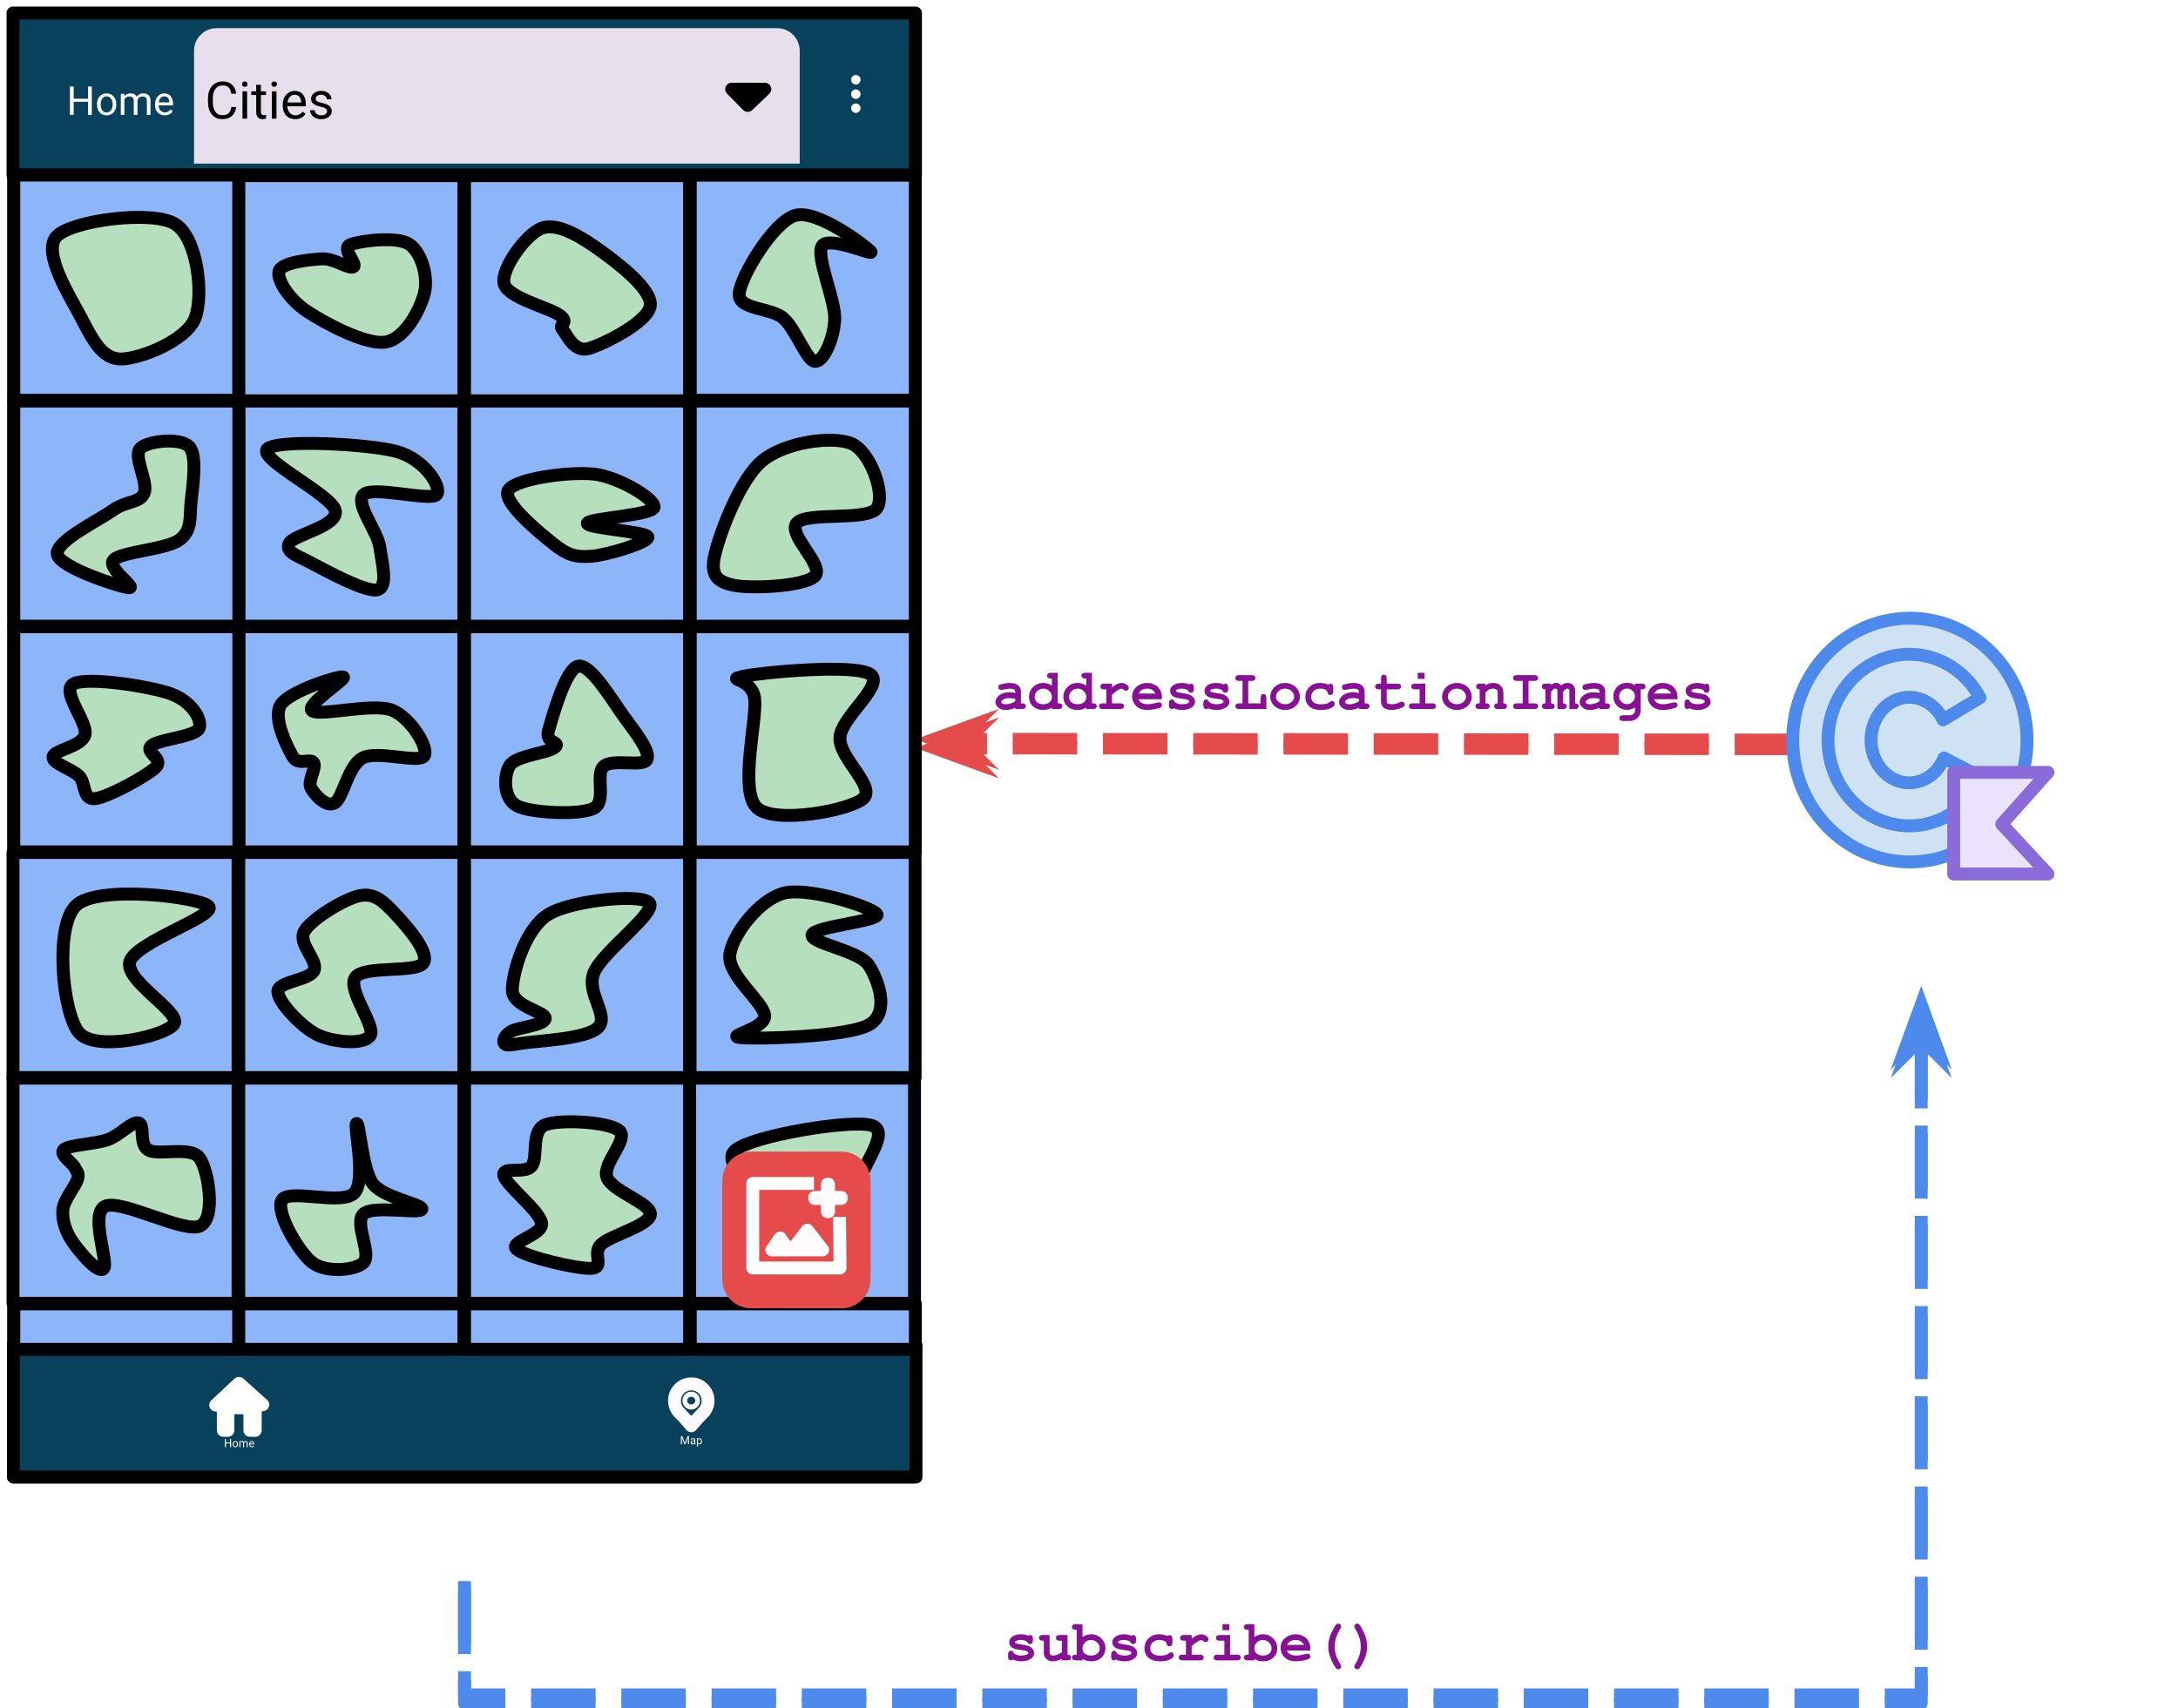 <svg version="1.1" viewBox="0.0 0.0 506.835 397.606" fill="none" stroke="none" stroke-linecap="square" stroke-miterlimit="10" xmlns:xlink="http://www.w3.org/1999/xlink" xmlns="http://www.w3.org/2000/svg"><clipPath id="p.0"><path d="m0 0l506.835 0l0 397.606l-506.835 0l0 -397.606z" clip-rule="nonzero"/></clipPath><g clip-path="url(#p.0)"><path fill="#000000" fill-opacity="0.0" d="m0 0l506.835 0l0 397.606l-506.835 0z" fill-rule="evenodd"/><path fill="#000000" fill-opacity="0.0" d="m108.094 366.677l338.992 0l0 27.622l-338.992 0z" fill-rule="evenodd"/><path fill="#871094" d="m239.038 382.133q-0.328 -0.203 -0.688 -0.297q-0.344 -0.109 -0.734 -0.109q-0.781 0 -1.234 0.25q-0.203 0.109 -0.203 0.25q0 0.141 0.266 0.281q0.219 0.109 0.938 0.203q1.328 0.188 1.844 0.375q0.688 0.234 1.047 0.719q0.375 0.469 0.375 1.0q0 0.703 -0.625 1.188q-0.906 0.703 -2.344 0.703q-0.578 0 -1.078 -0.109q-0.484 -0.094 -0.891 -0.297q-0.109 0.094 -0.219 0.141q-0.109 0.047 -0.219 0.047q-0.312 0 -0.5 -0.203q-0.188 -0.219 -0.188 -0.688l0 -0.453q0 -0.484 0.188 -0.688q0.188 -0.203 0.484 -0.203q0.234 0 0.391 0.141q0.172 0.125 0.266 0.453q0.297 0.25 0.719 0.391q0.438 0.125 1.0 0.125q0.922 0 1.422 -0.281q0.25 -0.141 0.25 -0.297q0 -0.266 -0.344 -0.438q-0.344 -0.156 -1.422 -0.281q-1.609 -0.172 -2.156 -0.656q-0.531 -0.469 -0.531 -1.172q0 -0.703 0.594 -1.188q0.828 -0.641 2.156 -0.641q0.453 0 0.875 0.094q0.438 0.078 0.828 0.25q0.125 -0.078 0.234 -0.125q0.109 -0.047 0.188 -0.047q0.281 0 0.453 0.203q0.188 0.203 0.188 0.688l0 0.328q0 0.438 -0.094 0.594q-0.219 0.297 -0.578 0.297q-0.234 0 -0.422 -0.141q-0.172 -0.156 -0.234 -0.406zm9.389 -1.562l0 4.578q0.422 0 0.625 0.188q0.203 0.188 0.203 0.484q0 0.281 -0.203 0.469q-0.203 0.188 -0.688 0.188l-1.266 0l0 -0.312q-0.578 0.266 -1.094 0.391q-0.516 0.141 -0.984 0.141q-0.656 0 -1.141 -0.281q-0.484 -0.281 -0.766 -0.766q-0.203 -0.344 -0.203 -0.875l0 -2.875l-0.219 0q-0.484 0 -0.703 -0.188q-0.203 -0.188 -0.203 -0.484q0 -0.281 0.203 -0.469q0.219 -0.188 0.703 -0.188l1.562 0l0 3.969q0 0.422 0.203 0.625q0.203 0.188 0.625 0.188q0.406 0 0.859 -0.156q0.469 -0.156 1.156 -0.578l0 -2.719l-0.484 0q-0.484 0 -0.688 -0.188q-0.203 -0.188 -0.203 -0.484q0 -0.281 0.203 -0.469q0.203 -0.188 0.688 -0.188l1.812 0zm3.483 -2.531l0 2.984q0.5 -0.312 1.0 -0.469q0.5 -0.156 1.016 -0.156q1.391 0 2.344 0.953q0.969 0.953 0.969 2.312q0 1.297 -0.922 2.172q-0.906 0.859 -2.422 0.859q-0.531 0 -1.031 -0.141q-0.484 -0.141 -0.953 -0.406l0 0.328l-1.562 0q-0.484 0 -0.688 -0.188q-0.203 -0.188 -0.203 -0.484q0 -0.297 0.203 -0.469q0.219 -0.188 0.688 -0.188l0.234 0l0 -5.781l-0.234 0q-0.484 0 -0.688 -0.188q-0.203 -0.188 -0.203 -0.484q0 -0.281 0.203 -0.469q0.203 -0.188 0.688 -0.188l1.562 0zm4.0 5.656q0 -0.828 -0.594 -1.391q-0.578 -0.578 -1.406 -0.578q-0.844 0 -1.422 0.578q-0.578 0.562 -0.578 1.375q0 0.734 0.516 1.203q0.531 0.469 1.484 0.469q0.953 0 1.469 -0.469q0.531 -0.469 0.531 -1.188zm7.123 -1.562q-0.328 -0.203 -0.688 -0.297q-0.344 -0.109 -0.734 -0.109q-0.781 0 -1.234 0.25q-0.203 0.109 -0.203 0.25q0 0.141 0.266 0.281q0.219 0.109 0.938 0.203q1.328 0.188 1.844 0.375q0.688 0.234 1.047 0.719q0.375 0.469 0.375 1.0q0 0.703 -0.625 1.188q-0.906 0.703 -2.344 0.703q-0.578 0 -1.078 -0.109q-0.484 -0.094 -0.891 -0.297q-0.109 0.094 -0.219 0.141q-0.109 0.047 -0.219 0.047q-0.312 0 -0.5 -0.203q-0.188 -0.219 -0.188 -0.688l0 -0.453q0 -0.484 0.188 -0.688q0.188 -0.203 0.484 -0.203q0.234 0 0.391 0.141q0.172 0.125 0.266 0.453q0.297 0.25 0.719 0.391q0.438 0.125 1.0 0.125q0.922 0 1.422 -0.281q0.25 -0.141 0.25 -0.297q0 -0.266 -0.344 -0.438q-0.344 -0.156 -1.422 -0.281q-1.609 -0.172 -2.156 -0.656q-0.531 -0.469 -0.531 -1.172q0 -0.703 0.594 -1.188q0.828 -0.641 2.156 -0.641q0.453 0 0.875 0.094q0.438 0.078 0.828 0.25q0.125 -0.078 0.234 -0.125q0.109 -0.047 0.188 -0.047q0.281 0 0.453 0.203q0.188 0.203 0.188 0.688l0 0.328q0 0.438 -0.094 0.594q-0.219 0.297 -0.578 0.297q-0.234 0 -0.422 -0.141q-0.172 -0.156 -0.234 -0.406zm8.639 -1.328q0.234 -0.219 0.5 -0.219q0.281 0 0.469 0.203q0.188 0.203 0.188 0.672l0 0.859q0 0.484 -0.188 0.688q-0.188 0.203 -0.484 0.203q-0.281 0 -0.469 -0.156q-0.125 -0.125 -0.203 -0.484q-0.078 -0.359 -0.391 -0.531q-0.516 -0.312 -1.344 -0.312q-0.938 0 -1.516 0.562q-0.562 0.547 -0.562 1.391q0 0.781 0.547 1.234q0.547 0.453 1.812 0.453q0.828 0 1.359 -0.172q0.312 -0.109 0.594 -0.359q0.281 -0.25 0.5 -0.25q0.281 0 0.469 0.203q0.203 0.203 0.203 0.484q0 0.438 -0.594 0.828q-0.906 0.594 -2.641 0.594q-1.547 0 -2.422 -0.641q-1.172 -0.859 -1.172 -2.375q0 -1.422 0.953 -2.344q0.953 -0.938 2.484 -0.938q0.547 0 1.016 0.109q0.484 0.094 0.891 0.297zm5.639 -0.234l0 0.828q0.844 -0.609 1.328 -0.797q0.484 -0.203 0.906 -0.203q0.656 0 1.266 0.469q0.422 0.328 0.422 0.672q0 0.281 -0.203 0.484q-0.203 0.203 -0.484 0.203q-0.25 0 -0.531 -0.25q-0.266 -0.25 -0.469 -0.25q-0.281 0 -0.844 0.359q-0.547 0.344 -1.391 1.047l0 2.016l1.906 0q0.484 0 0.688 0.188q0.203 0.172 0.203 0.484q0 0.281 -0.203 0.469q-0.203 0.188 -0.688 0.188l-4.031 0q-0.484 0 -0.688 -0.188q-0.203 -0.188 -0.203 -0.484q0 -0.297 0.203 -0.469q0.203 -0.188 0.688 -0.188l0.797 0l0 -3.25l-0.484 0q-0.484 0 -0.688 -0.188q-0.203 -0.188 -0.203 -0.484q0 -0.281 0.203 -0.469q0.203 -0.188 0.688 -0.188l1.812 0zm8.764 -2.531l0 1.406l-1.594 0l0 -1.406l1.594 0zm0.172 2.531l0 4.578l1.609 0q0.469 0 0.672 0.188q0.219 0.172 0.219 0.484q0 0.281 -0.219 0.469q-0.203 0.188 -0.672 0.188l-4.547 0q-0.469 0 -0.688 -0.188q-0.203 -0.188 -0.203 -0.484q0 -0.297 0.203 -0.469q0.219 -0.188 0.688 -0.188l1.609 0l0 -3.25l-1.078 0q-0.469 0 -0.688 -0.188q-0.203 -0.188 -0.203 -0.484q0 -0.281 0.203 -0.469q0.203 -0.188 0.688 -0.188l2.406 0zm5.654 -2.531l0 2.984q0.5 -0.312 1.0 -0.469q0.5 -0.156 1.016 -0.156q1.391 0 2.344 0.953q0.969 0.953 0.969 2.312q0 1.297 -0.922 2.172q-0.906 0.859 -2.422 0.859q-0.531 0 -1.031 -0.141q-0.484 -0.141 -0.953 -0.406l0 0.328l-1.562 0q-0.484 0 -0.688 -0.188q-0.203 -0.188 -0.203 -0.484q0 -0.297 0.203 -0.469q0.219 -0.188 0.688 -0.188l0.234 0l0 -5.781l-0.234 0q-0.484 0 -0.688 -0.188q-0.203 -0.188 -0.203 -0.484q0 -0.281 0.203 -0.469q0.203 -0.188 0.688 -0.188l1.562 0zm4.0 5.656q0 -0.828 -0.594 -1.391q-0.578 -0.578 -1.406 -0.578q-0.844 0 -1.422 0.578q-0.578 0.562 -0.578 1.375q0 0.734 0.516 1.203q0.531 0.469 1.484 0.469q0.953 0 1.469 -0.469q0.531 -0.469 0.531 -1.188zm9.029 0.5l-5.469 0q0.203 0.531 0.734 0.844q0.531 0.312 1.438 0.312q0.75 0 1.969 -0.312q0.516 -0.125 0.703 -0.125q0.266 0 0.453 0.188q0.188 0.188 0.188 0.469q0 0.266 -0.203 0.438q-0.266 0.25 -1.281 0.469q-1.0 0.219 -1.922 0.219q-1.609 0 -2.578 -0.906q-0.953 -0.906 -0.953 -2.234q0 -1.406 1.031 -2.281q1.047 -0.875 2.406 -0.875q0.812 0 1.484 0.281q0.688 0.281 1.016 0.609q0.469 0.484 0.781 1.203q0.203 0.484 0.203 1.141l0 0.562zm-1.469 -1.328q-0.312 -0.578 -0.812 -0.859q-0.484 -0.281 -1.172 -0.281q-0.672 0 -1.172 0.281q-0.5 0.281 -0.812 0.859l3.969 0zm5.639 0.375q0 -1.141 0.375 -2.312q0.281 -0.859 0.875 -1.906q0.422 -0.766 0.625 -0.938q0.203 -0.172 0.453 -0.172q0.281 0 0.469 0.203q0.203 0.188 0.203 0.469q0 0.188 -0.156 0.453q-0.703 1.141 -1.031 2.156q-0.312 1.0 -0.312 2.047q0 1.031 0.312 2.047q0.328 1.0 1.031 2.156q0.156 0.25 0.156 0.453q0 0.266 -0.203 0.453q-0.188 0.203 -0.469 0.203q-0.25 0 -0.422 -0.156q-0.266 -0.219 -0.703 -1.016q-0.609 -1.156 -0.844 -1.906q-0.359 -1.141 -0.359 -2.234zm9.045 0q0 1.125 -0.375 2.297q-0.281 0.859 -0.859 1.906q-0.422 0.766 -0.625 0.938q-0.203 0.172 -0.453 0.172q-0.281 0 -0.484 -0.203q-0.188 -0.188 -0.188 -0.453q0 -0.203 0.156 -0.453q0.703 -1.156 1.016 -2.156q0.328 -1.016 0.328 -2.047q0 -1.047 -0.328 -2.047q-0.312 -1.016 -1.016 -2.156q-0.156 -0.266 -0.156 -0.453q0 -0.281 0.188 -0.469q0.203 -0.203 0.484 -0.203q0.25 0 0.422 0.156q0.266 0.219 0.688 1.031q0.625 1.141 0.844 1.891q0.359 1.156 0.359 2.25z" fill-rule="nonzero"/><path fill="#000000" fill-opacity="0.0" d="m3.071 343.811l210.047 0l0 25.701l-210.047 0z" fill-rule="evenodd"/><path fill="#ffffff" d="m73.557 362.345l-2.844 0l0 1.938l0.203 0q0.484 0 0.688 0.188q0.203 0.172 0.203 0.484q0 0.281 -0.203 0.469q-0.203 0.188 -0.688 0.188l-1.625 0q-0.484 0 -0.688 -0.188q-0.203 -0.188 -0.203 -0.484q0 -0.359 0.312 -0.562q0.156 -0.109 0.672 -0.094l0 -5.219q-0.359 -0.047 -0.547 -0.219q-0.172 -0.188 -0.172 -0.453q0 -0.297 0.203 -0.484q0.203 -0.188 0.688 -0.188l1.359 0q0.484 0 0.688 0.188q0.203 0.188 0.203 0.484q0 0.297 -0.203 0.484q-0.203 0.188 -0.688 0.188l-0.203 0l0 1.953l2.844 0l0 -1.953l-0.203 0q-0.484 0 -0.688 -0.188q-0.203 -0.188 -0.203 -0.484q0 -0.297 0.203 -0.484q0.203 -0.188 0.688 -0.188l1.359 0q0.484 0 0.688 0.188q0.203 0.188 0.203 0.484q0 0.266 -0.188 0.453q-0.172 0.172 -0.516 0.219l0 5.219q0.516 0 0.656 0.094q0.328 0.203 0.328 0.578q0 0.281 -0.219 0.469q-0.203 0.188 -0.672 0.188l-1.641 0q-0.484 0 -0.688 -0.188q-0.203 -0.188 -0.203 -0.484q0 -0.297 0.203 -0.469q0.219 -0.188 0.688 -0.188l0.203 0l0 -1.938zm10.014 0.422q0 0.766 -0.438 1.484q-0.422 0.719 -1.266 1.156q-0.844 0.422 -1.75 0.422q-0.922 0 -1.75 -0.422q-0.828 -0.422 -1.266 -1.141q-0.438 -0.719 -0.438 -1.516q0 -0.797 0.438 -1.562q0.438 -0.781 1.266 -1.219q0.844 -0.438 1.75 -0.438q0.906 0 1.75 0.453q0.844 0.438 1.266 1.203q0.438 0.766 0.438 1.578zm-1.344 0q0 -0.641 -0.453 -1.172q-0.641 -0.734 -1.656 -0.734q-0.906 0 -1.516 0.578q-0.609 0.578 -0.609 1.344q0 0.625 0.609 1.172q0.625 0.531 1.516 0.531q0.891 0 1.5 -0.531q0.609 -0.547 0.609 -1.188zm3.811 -3.062l0 0.375q0.328 -0.312 0.594 -0.438q0.266 -0.125 0.609 -0.125q0.281 0 0.562 0.141q0.297 0.141 0.578 0.438q0.344 -0.297 0.688 -0.422q0.359 -0.141 0.734 -0.141q0.734 0 1.203 0.391q0.609 0.516 0.609 1.359l0 3.0q0.422 0 0.625 0.188q0.203 0.188 0.203 0.484q0 0.281 -0.203 0.469q-0.203 0.188 -0.688 0.188l-1.266 0l0 -4.203q0 -0.312 -0.109 -0.422q-0.109 -0.125 -0.344 -0.125q-0.219 0 -0.406 0.109q-0.25 0.172 -0.594 0.625l0 2.688q0.422 0 0.625 0.188q0.203 0.188 0.203 0.484q0 0.281 -0.203 0.469q-0.203 0.188 -0.688 0.188l-1.266 0l0 -4.203q0 -0.312 -0.125 -0.422q-0.109 -0.125 -0.328 -0.125q-0.234 0 -0.469 0.156q-0.219 0.141 -0.547 0.578l0 2.688q0.422 0 0.625 0.188q0.203 0.188 0.203 0.484q0 0.281 -0.203 0.469q-0.203 0.188 -0.688 0.188l-1.203 0q-0.484 0 -0.688 -0.188q-0.203 -0.188 -0.203 -0.484q0 -0.297 0.203 -0.469q0.203 -0.188 0.625 -0.188l0 -3.25q-0.422 0 -0.625 -0.188q-0.203 -0.188 -0.203 -0.484q0 -0.281 0.203 -0.469q0.203 -0.188 0.688 -0.188l1.266 0zm13.404 3.625l-5.469 0q0.203 0.531 0.734 0.844q0.531 0.312 1.438 0.312q0.75 0 1.969 -0.312q0.516 -0.125 0.703 -0.125q0.266 0 0.453 0.188q0.188 0.188 0.188 0.469q0 0.266 -0.203 0.438q-0.266 0.25 -1.281 0.469q-1.0 0.219 -1.922 0.219q-1.609 0 -2.578 -0.906q-0.953 -0.906 -0.953 -2.234q0 -1.406 1.031 -2.281q1.047 -0.875 2.406 -0.875q0.812 0 1.484 0.281q0.688 0.281 1.016 0.609q0.469 0.484 0.781 1.203q0.203 0.484 0.203 1.141l0 0.562zm-1.469 -1.328q-0.312 -0.578 -0.812 -0.859q-0.484 -0.281 -1.172 -0.281q-0.672 0 -1.172 0.281q-0.5 0.281 -0.812 0.859l3.969 0zm4.17 3.266q-0.172 0.219 -0.281 0.281q-0.109 0.047 -0.266 0.047q-0.297 0 -0.484 -0.203q-0.188 -0.203 -0.188 -0.672l0 -0.906q0 -0.484 0.188 -0.688q0.188 -0.203 0.484 -0.203q0.234 0 0.391 0.125q0.172 0.125 0.25 0.422q0.078 0.281 0.172 0.391q0.188 0.188 0.672 0.406q0.484 0.203 1.062 0.203q0.891 0 1.453 -0.422q0.375 -0.25 0.375 -0.625q0 -0.234 -0.188 -0.453q-0.172 -0.219 -0.562 -0.359q-0.266 -0.109 -1.172 -0.281q-1.094 -0.188 -1.656 -0.469q-0.547 -0.297 -0.875 -0.812q-0.328 -0.531 -0.328 -1.125q0 -0.969 0.797 -1.688q0.797 -0.719 2.078 -0.719q0.516 0 0.953 0.125q0.453 0.109 0.812 0.344q0.25 -0.25 0.516 -0.25q0.297 0 0.469 0.203q0.188 0.203 0.188 0.672l0 1.0q0 0.484 -0.188 0.688q-0.172 0.203 -0.469 0.203q-0.25 0 -0.438 -0.141q-0.141 -0.109 -0.219 -0.438q-0.062 -0.344 -0.172 -0.484q-0.188 -0.25 -0.562 -0.406q-0.375 -0.172 -0.875 -0.172q-0.719 0 -1.141 0.344q-0.422 0.328 -0.422 0.688q0 0.25 0.172 0.484q0.172 0.219 0.5 0.359q0.219 0.078 1.25 0.281q1.031 0.203 1.578 0.453q0.547 0.234 0.906 0.75q0.375 0.516 0.375 1.219q0 1.0 -0.703 1.594q-0.922 0.766 -2.359 0.766q-0.547 0 -1.078 -0.141q-0.516 -0.125 -1.016 -0.391zm12.029 -5.328q0.234 -0.219 0.5 -0.219q0.281 0 0.469 0.203q0.188 0.203 0.188 0.672l0 0.859q0 0.484 -0.188 0.688q-0.188 0.203 -0.484 0.203q-0.281 0 -0.469 -0.156q-0.125 -0.125 -0.203 -0.484q-0.078 -0.359 -0.391 -0.531q-0.516 -0.312 -1.344 -0.312q-0.938 0 -1.516 0.562q-0.562 0.547 -0.562 1.391q0 0.781 0.547 1.234q0.547 0.453 1.812 0.453q0.828 0 1.359 -0.172q0.312 -0.109 0.594 -0.359q0.281 -0.25 0.5 -0.25q0.281 0 0.469 0.203q0.203 0.203 0.203 0.484q0 0.438 -0.594 0.828q-0.906 0.594 -2.641 0.594q-1.547 0 -2.422 -0.641q-1.172 -0.859 -1.172 -2.375q0 -1.422 0.953 -2.344q0.953 -0.938 2.484 -0.938q0.547 0 1.016 0.109q0.484 0.094 0.891 0.297zm5.639 -0.234l0 0.828q0.844 -0.609 1.328 -0.797q0.484 -0.203 0.906 -0.203q0.656 0 1.266 0.469q0.422 0.328 0.422 0.672q0 0.281 -0.203 0.484q-0.203 0.203 -0.484 0.203q-0.25 0 -0.531 -0.25q-0.266 -0.25 -0.469 -0.25q-0.281 0 -0.844 0.359q-0.547 0.344 -1.391 1.047l0 2.016l1.906 0q0.484 0 0.688 0.188q0.203 0.172 0.203 0.484q0 0.281 -0.203 0.469q-0.203 0.188 -0.688 0.188l-4.031 0q-0.484 0 -0.688 -0.188q-0.203 -0.188 -0.203 -0.484q0 -0.297 0.203 -0.469q0.203 -0.188 0.688 -0.188l0.797 0l0 -3.25l-0.484 0q-0.484 0 -0.688 -0.188q-0.203 -0.188 -0.203 -0.484q0 -0.281 0.203 -0.469q0.203 -0.188 0.688 -0.188l1.812 0zm11.623 3.625l-5.469 0q0.203 0.531 0.734 0.844q0.531 0.312 1.438 0.312q0.75 0 1.969 -0.312q0.516 -0.125 0.703 -0.125q0.266 0 0.453 0.188q0.188 0.188 0.188 0.469q0 0.266 -0.203 0.438q-0.266 0.25 -1.281 0.469q-1.0 0.219 -1.922 0.219q-1.609 0 -2.578 -0.906q-0.953 -0.906 -0.953 -2.234q0 -1.406 1.031 -2.281q1.047 -0.875 2.406 -0.875q0.813 0 1.484 0.281q0.688 0.281 1.016 0.609q0.469 0.484 0.781 1.203q0.203 0.484 0.203 1.141l0 0.562zm-1.469 -1.328q-0.312 -0.578 -0.812 -0.859q-0.484 -0.281 -1.172 -0.281q-0.672 0 -1.172 0.281q-0.5 0.281 -0.812 0.859l3.969 0zm9.467 1.328l-5.469 0q0.203 0.531 0.734 0.844q0.531 0.312 1.438 0.312q0.75 0 1.969 -0.312q0.516 -0.125 0.703 -0.125q0.266 0 0.453 0.188q0.188 0.188 0.188 0.469q0 0.266 -0.203 0.438q-0.266 0.25 -1.281 0.469q-1.0 0.219 -1.922 0.219q-1.609 0 -2.578 -0.906q-0.953 -0.906 -0.953 -2.234q0 -1.406 1.031 -2.281q1.047 -0.875 2.406 -0.875q0.812 0 1.484 0.281q0.688 0.281 1.016 0.609q0.469 0.484 0.781 1.203q0.203 0.484 0.203 1.141l0 0.562zm-1.469 -1.328q-0.312 -0.578 -0.812 -0.859q-0.484 -0.281 -1.172 -0.281q-0.672 0 -1.172 0.281q-0.5 0.281 -0.812 0.859l3.969 0zm4.779 -2.297l0 0.453q0.359 -0.312 0.797 -0.469q0.438 -0.156 0.953 -0.156q1.188 0 1.875 0.734q0.547 0.578 0.547 1.531l0 2.484q0.422 0 0.625 0.188q0.203 0.172 0.203 0.484q0 0.281 -0.203 0.469q-0.203 0.188 -0.688 0.188l-1.203 0q-0.484 0 -0.688 -0.188q-0.203 -0.188 -0.203 -0.484q0 -0.297 0.188 -0.469q0.203 -0.188 0.641 -0.188l0 -2.531q0 -0.422 -0.234 -0.625q-0.312 -0.266 -0.922 -0.266q-0.469 0 -0.812 0.188q-0.344 0.172 -0.875 0.75l0 2.484q0.5 0 0.656 0.094q0.312 0.188 0.312 0.578q0 0.281 -0.203 0.469q-0.203 0.188 -0.688 0.188l-1.516 0q-0.484 0 -0.688 -0.188q-0.203 -0.188 -0.203 -0.484q0 -0.359 0.312 -0.562q0.156 -0.094 0.672 -0.094l0 -3.25q-0.422 0 -0.625 -0.188q-0.203 -0.188 -0.203 -0.484q0 -0.281 0.203 -0.469q0.203 -0.188 0.688 -0.188l1.281 0z" fill-rule="nonzero"/><path fill="#000000" fill-opacity="0.0" d="m48.215 16.533l33.606 0l0 15.591l-33.606 0z" fill-rule="evenodd"/><g filter="url(#shadowFilter-p.1)"><use xlink:href="#p.1" transform="matrix(1.0 0.0 0.0 1.0 0.0 2.0)"/></g><defs><filter id="shadowFilter-p.1" filterUnits="userSpaceOnUse"><feGaussianBlur in="SourceAlpha" stdDeviation="2.0" result="blur"/><feComponentTransfer in="blur" color-interpolation-filters="sRGB"><feFuncR type="linear" slope="0" intercept="1.0"/><feFuncG type="linear" slope="0" intercept="1.0"/><feFuncB type="linear" slope="0" intercept="1.0"/><feFuncA type="linear" slope="0.5" intercept="0"/></feComponentTransfer></filter></defs><g id="p.1"><path fill="#000000" fill-opacity="0.0" d="m417.177 172.261l-204.189 -0.189" fill-rule="evenodd"/><path stroke="#e54b4b" stroke-width="3.0" stroke-linejoin="round" stroke-linecap="butt" stroke-dasharray="12.0,9.0" d="m417.177 172.261l-193.908 -0.179" fill-rule="evenodd"/><path fill="#e54b4b" stroke="#e54b4b" stroke-width="3.0" stroke-linecap="butt" d="m223.269 172.082l3.377 -3.371l-9.272 3.365l9.266 3.382z" fill-rule="evenodd"/></g><path fill="#a7cdf2" d="m3.211 3.621l209.543 0l0 340.189l-209.543 0z" fill-rule="evenodd"/><path stroke="#000000" stroke-width="3.0" stroke-linejoin="round" stroke-linecap="butt" d="m3.211 3.621l209.543 0l0 340.189l-209.543 0z" fill-rule="evenodd"/><path fill="#8cb6f9" d="m160.636 40.752l52.366 0l0 52.406l-52.366 0z" fill-rule="evenodd"/><path stroke="#000000" stroke-width="3.0" stroke-linejoin="round" stroke-linecap="butt" d="m160.636 40.752l52.366 0l0 52.406l-52.366 0z" fill-rule="evenodd"/><path fill="#b5dfbd" d="m182.344 74.118c2.945 2.651 5.365 9.948 7.347 10.008c1.983 0.06 4.286 -5.183 4.549 -9.65c0.262 -4.468 -4.374 -14.504 -2.974 -17.155c1.4 -2.651 12.421 2.442 11.372 1.25c-1.05 -1.191 -12.566 -10.006 -17.669 -8.398c-5.103 1.608 -12.509 14.057 -12.946 18.048c-0.437 3.991 7.377 3.246 10.322 5.897z" fill-rule="evenodd"/><path stroke="#000000" stroke-width="3.0" stroke-linejoin="round" stroke-linecap="butt" d="m182.344 74.118c2.945 2.651 5.365 9.948 7.347 10.008c1.983 0.06 4.286 -5.183 4.549 -9.65c0.262 -4.468 -4.374 -14.504 -2.974 -17.155c1.4 -2.651 12.421 2.442 11.372 1.25c-1.05 -1.191 -12.566 -10.006 -17.669 -8.398c-5.103 1.608 -12.509 14.057 -12.946 18.048c-0.437 3.991 7.377 3.246 10.322 5.897z" fill-rule="evenodd"/><path fill="#8cb6f9" d="m160.636 93.349l52.366 0l0 52.406l-52.366 0z" fill-rule="evenodd"/><path stroke="#000000" stroke-width="3.0" stroke-linejoin="round" stroke-linecap="butt" d="m160.636 93.349l52.366 0l0 52.406l-52.366 0z" fill-rule="evenodd"/><path fill="#b5dfbd" d="m170.738 136.228c3.874 0.835 16.397 0.307 18.851 -2.112c2.453 -2.419 -6.541 -9.763 -4.131 -12.402c2.41 -2.639 16.485 -0.352 18.594 -3.431c2.109 -3.079 -1.508 -13.195 -5.941 -15.042c-4.433 -1.847 -15.364 -0.352 -20.658 3.959c-5.294 4.311 -9.986 17.066 -11.105 21.904c-1.119 4.838 0.517 6.289 4.391 7.125z" fill-rule="evenodd"/><path stroke="#000000" stroke-width="3.0" stroke-linejoin="round" stroke-linecap="butt" d="m170.738 136.228c3.874 0.835 16.397 0.307 18.851 -2.112c2.453 -2.419 -6.541 -9.763 -4.131 -12.402c2.41 -2.639 16.485 -0.352 18.594 -3.431c2.109 -3.079 -1.508 -13.195 -5.941 -15.042c-4.433 -1.847 -15.364 -0.352 -20.658 3.959c-5.294 4.311 -9.986 17.066 -11.105 21.904c-1.119 4.838 0.517 6.289 4.391 7.125z" fill-rule="evenodd"/><path fill="#8cb6f9" d="m160.636 145.884l52.366 0l0 52.406l-52.366 0z" fill-rule="evenodd"/><path stroke="#000000" stroke-width="3.0" stroke-linejoin="round" stroke-linecap="butt" d="m160.636 145.884l52.366 0l0 52.406l-52.366 0z" fill-rule="evenodd"/><path fill="#b5dfbd" d="m175.618 162.706c0.536 5.1 -3.665 21.455 0.536 25.324c4.201 3.869 21.453 0.616 24.671 -2.11c3.218 -2.726 -5.631 -9.408 -5.363 -14.245c0.268 -4.836 10.726 -12.398 6.972 -14.772c-3.754 -2.374 -25.028 -0.44 -29.498 0.528c-4.469 0.967 2.145 0.176 2.682 5.276z" fill-rule="evenodd"/><path stroke="#000000" stroke-width="3.0" stroke-linejoin="round" stroke-linecap="butt" d="m175.618 162.706c0.536 5.1 -3.665 21.455 0.536 25.324c4.201 3.869 21.453 0.616 24.671 -2.11c3.218 -2.726 -5.631 -9.408 -5.363 -14.245c0.268 -4.836 10.726 -12.398 6.972 -14.772c-3.754 -2.374 -25.028 -0.44 -29.498 0.528c-4.469 0.967 2.145 0.176 2.682 5.276z" fill-rule="evenodd"/><path fill="#8cb6f9" d="m160.582 198.42l52.366 0l0 52.406l-52.366 0z" fill-rule="evenodd"/><path stroke="#000000" stroke-width="3.0" stroke-linejoin="round" stroke-linecap="butt" d="m160.582 198.42l52.366 0l0 52.406l-52.366 0z" fill-rule="evenodd"/><path fill="#b5dfbd" d="m172.416 241.533c4.045 0.373 24.823 -0.188 29.788 -2.99c4.965 -2.801 2.207 -10.332 0 -13.819c-2.207 -3.486 -13.548 -5.107 -13.241 -7.099c0.306 -1.993 16.182 -3.238 15.079 -4.857c-1.103 -1.619 -15.998 -6.413 -21.698 -4.857c-5.7 1.556 -11.766 9.462 -12.502 14.194c-0.735 4.732 7.661 10.961 8.09 14.198c0.429 3.238 -9.562 4.855 -5.517 5.229z" fill-rule="evenodd"/><path stroke="#000000" stroke-width="3.0" stroke-linejoin="round" stroke-linecap="butt" d="m172.416 241.533c4.045 0.373 24.823 -0.188 29.788 -2.99c4.965 -2.801 2.207 -10.332 0 -13.819c-2.207 -3.486 -13.548 -5.107 -13.241 -7.099c0.306 -1.993 16.182 -3.238 15.079 -4.857c-1.103 -1.619 -15.998 -6.413 -21.698 -4.857c-5.7 1.556 -11.766 9.462 -12.502 14.194c-0.735 4.732 7.661 10.961 8.09 14.198c0.429 3.238 -9.562 4.855 -5.517 5.229z" fill-rule="evenodd"/><path fill="#8cb6f9" d="m160.452 250.955l52.366 0l0 52.406l-52.366 0z" fill-rule="evenodd"/><path stroke="#000000" stroke-width="3.0" stroke-linejoin="round" stroke-linecap="butt" d="m160.452 250.955l52.366 0l0 52.406l-52.366 0z" fill-rule="evenodd"/><path fill="#b5dfbd" d="m185.434 294.541c4.316 0.464 12.005 -0.428 14.363 -3.428c2.358 -3 -0.725 -9.716 -0.217 -14.573c0.508 -4.858 8.016 -13.109 3.265 -14.573c-4.752 -1.465 -27.893 2.393 -31.774 5.786c-3.881 3.393 8.016 11.144 8.488 14.573c0.472 3.429 -6.638 3.965 -5.659 6.001c0.979 2.036 7.218 5.75 11.534 6.215z" fill-rule="evenodd"/><path stroke="#000000" stroke-width="3.0" stroke-linejoin="round" stroke-linecap="butt" d="m185.434 294.541c4.316 0.464 12.005 -0.428 14.363 -3.428c2.358 -3 -0.725 -9.716 -0.217 -14.573c0.508 -4.858 8.016 -13.109 3.265 -14.573c-4.752 -1.465 -27.893 2.393 -31.774 5.786c-3.881 3.393 8.016 11.144 8.488 14.573c0.472 3.429 -6.638 3.965 -5.659 6.001c0.979 2.036 7.218 5.75 11.534 6.215z" fill-rule="evenodd"/><path fill="#08415c" d="m3.025 3.024l210.016 0l0 37.701l-210.016 0z" fill-rule="evenodd"/><path stroke="#000000" stroke-width="3.0" stroke-linejoin="round" stroke-linecap="butt" d="m3.025 3.024l210.016 0l0 37.701l-210.016 0z" fill-rule="evenodd"/><path fill="#8cb6f9" d="m3.207 40.752l52.366 0l0 52.406l-52.366 0z" fill-rule="evenodd"/><path stroke="#000000" stroke-width="3.0" stroke-linejoin="round" stroke-linecap="butt" d="m3.207 40.752l52.366 0l0 52.406l-52.366 0z" fill-rule="evenodd"/><path fill="#b5dfbd" d="m18.975 74.119c2.483 4.766 4.747 9.444 9.146 9.444c4.399 0 15.156 -4.198 17.246 -9.444c2.09 -5.247 0.653 -18.844 -4.704 -22.036c-5.357 -3.192 -23.824 -0.788 -27.439 2.885c-3.615 3.673 3.267 14.385 5.75 19.151z" fill-rule="evenodd"/><path stroke="#000000" stroke-width="3.0" stroke-linejoin="round" stroke-linecap="butt" d="m18.975 74.119c2.483 4.766 4.747 9.444 9.146 9.444c4.399 0 15.156 -4.198 17.246 -9.444c2.09 -5.247 0.653 -18.844 -4.704 -22.036c-5.357 -3.192 -23.824 -0.788 -27.439 2.885c-3.615 3.673 3.267 14.385 5.75 19.151z" fill-rule="evenodd"/><path fill="#8cb6f9" d="m55.587 40.895l52.366 0l0 52.406l-52.366 0z" fill-rule="evenodd"/><path stroke="#000000" stroke-width="3.0" stroke-linejoin="round" stroke-linecap="butt" d="m55.587 40.895l52.366 0l0 52.406l-52.366 0z" fill-rule="evenodd"/><path fill="#b5dfbd" d="m74.875 60.251c-2.879 0.167 -9.358 0.836 -9.934 2.868c-0.576 2.033 2.352 6.577 6.479 9.327c4.127 2.75 13.724 7.891 18.283 7.174c4.559 -0.717 8.159 -7.675 9.071 -11.478c0.912 -3.802 -0.721 -9.47 -3.6 -11.335c-2.879 -1.865 -11.517 -0.741 -13.676 0.144c-2.16 0.885 1.823 4.615 0.719 5.165c-1.104 0.55 -4.463 -2.032 -7.342 -1.865z" fill-rule="evenodd"/><path stroke="#000000" stroke-width="3.0" stroke-linejoin="round" stroke-linecap="butt" d="m74.875 60.251c-2.879 0.167 -9.358 0.836 -9.934 2.868c-0.576 2.033 2.352 6.577 6.479 9.327c4.127 2.75 13.724 7.891 18.283 7.174c4.559 -0.717 8.159 -7.675 9.071 -11.478c0.912 -3.802 -0.721 -9.47 -3.6 -11.335c-2.879 -1.865 -11.517 -0.741 -13.676 0.144c-2.16 0.885 1.823 4.615 0.719 5.165c-1.104 0.55 -4.463 -2.032 -7.342 -1.865z" fill-rule="evenodd"/><path fill="#8cb6f9" d="m55.565 93.349l52.366 0l0 52.406l-52.366 0z" fill-rule="evenodd"/><path stroke="#000000" stroke-width="3.0" stroke-linejoin="round" stroke-linecap="butt" d="m55.565 93.349l52.366 0l0 52.406l-52.366 0z" fill-rule="evenodd"/><path fill="#b5dfbd" d="m72.365 131.002c3.414 1.8 12.746 6.903 15.413 6.281c2.666 -0.622 1.106 -6.314 0.586 -10.011c-0.52 -3.697 -5.918 -10.143 -3.707 -12.172c2.211 -2.029 15.706 1.669 16.974 0c1.268 -1.669 -2.796 -8.245 -9.365 -10.011c-6.569 -1.767 -27.672 -2.88 -30.046 -0.589c-2.374 2.29 14.958 10.666 15.803 14.331c0.845 3.665 -9.788 5.628 -10.731 7.656c-0.943 2.029 1.659 2.716 5.074 4.516z" fill-rule="evenodd"/><path stroke="#000000" stroke-width="3.0" stroke-linejoin="round" stroke-linecap="butt" d="m72.365 131.002c3.414 1.8 12.746 6.903 15.413 6.281c2.666 -0.622 1.106 -6.314 0.586 -10.011c-0.52 -3.697 -5.918 -10.143 -3.707 -12.172c2.211 -2.029 15.706 1.669 16.974 0c1.268 -1.669 -2.796 -8.245 -9.365 -10.011c-6.569 -1.767 -27.672 -2.88 -30.046 -0.589c-2.374 2.29 14.958 10.666 15.803 14.331c0.845 3.665 -9.788 5.628 -10.731 7.656c-0.943 2.029 1.659 2.716 5.074 4.516z" fill-rule="evenodd"/><path fill="#8cb6f9" d="m3.211 93.349l52.366 0l0 52.406l-52.366 0z" fill-rule="evenodd"/><path stroke="#000000" stroke-width="3.0" stroke-linejoin="round" stroke-linecap="butt" d="m3.211 93.349l52.366 0l0 52.406l-52.366 0z" fill-rule="evenodd"/><path fill="#b5dfbd" d="m26.206 118.805c3.366 -2.38 6.259 -1.611 7.331 -4.015c1.072 -2.404 -2.643 -8.602 -0.898 -10.411c1.745 -1.81 9.4 -2.529 11.37 -0.446c1.97 2.082 0.822 9.32 0.448 12.94c-0.374 3.619 0.299 6.545 -2.693 8.776c-2.992 2.231 -13.289 2.751 -15.258 4.61c-1.97 1.859 5.635 6.742 3.441 6.543c-2.194 -0.198 -15.982 -4.735 -16.605 -7.734c-0.623 -2.999 9.499 -7.883 12.865 -10.262z" fill-rule="evenodd"/><path stroke="#000000" stroke-width="3.0" stroke-linejoin="round" stroke-linecap="butt" d="m26.206 118.805c3.366 -2.38 6.259 -1.611 7.331 -4.015c1.072 -2.404 -2.643 -8.602 -0.898 -10.411c1.745 -1.81 9.4 -2.529 11.37 -0.446c1.97 2.082 0.822 9.32 0.448 12.94c-0.374 3.619 0.299 6.545 -2.693 8.776c-2.992 2.231 -13.289 2.751 -15.258 4.61c-1.97 1.859 5.635 6.742 3.441 6.543c-2.194 -0.198 -15.982 -4.735 -16.605 -7.734c-0.623 -2.999 9.499 -7.883 12.865 -10.262z" fill-rule="evenodd"/><path fill="#8cb6f9" d="m55.565 198.42l52.366 0l0 52.406l-52.366 0z" fill-rule="evenodd"/><path stroke="#000000" stroke-width="3.0" stroke-linejoin="round" stroke-linecap="butt" d="m55.565 198.42l52.366 0l0 52.406l-52.366 0z" fill-rule="evenodd"/><path fill="#b5dfbd" d="m70.875 216.681c1.772 -2.9 9.362 -7.498 12.839 -8.198c3.477 -0.7 5.548 1.398 8.022 3.998c2.474 2.6 8.324 9.1 6.82 11.6c-1.504 2.5 -13.772 0.567 -15.845 3.4c-2.073 2.833 4.881 11.366 3.41 13.599c-1.471 2.233 -8.659 1.5 -12.237 -0.2c-3.577 -1.7 -9.093 -7.499 -9.226 -9.999c-0.133 -2.5 7.389 -2.632 8.425 -4.998c1.036 -2.366 -3.98 -6.301 -2.208 -9.201z" fill-rule="evenodd"/><path stroke="#000000" stroke-width="3.0" stroke-linejoin="round" stroke-linecap="butt" d="m70.875 216.681c1.772 -2.9 9.362 -7.498 12.839 -8.198c3.477 -0.7 5.548 1.398 8.022 3.998c2.474 2.6 8.324 9.1 6.82 11.6c-1.504 2.5 -13.772 0.567 -15.845 3.4c-2.073 2.833 4.881 11.366 3.41 13.599c-1.471 2.233 -8.659 1.5 -12.237 -0.2c-3.577 -1.7 -9.093 -7.499 -9.226 -9.999c-0.133 -2.5 7.389 -2.632 8.425 -4.998c1.036 -2.366 -3.98 -6.301 -2.208 -9.201z" fill-rule="evenodd"/><path fill="#8cb6f9" d="m55.569 145.884l52.366 0l0 52.406l-52.366 0z" fill-rule="evenodd"/><path stroke="#000000" stroke-width="3.0" stroke-linejoin="round" stroke-linecap="butt" d="m55.569 145.884l52.366 0l0 52.406l-52.366 0z" fill-rule="evenodd"/><path fill="#b5dfbd" d="m72.344 183.348c0.814 1.557 3.527 4.699 5.535 3.544c2.007 -1.154 3.038 -8.645 6.51 -10.471c3.472 -1.826 13.183 1.368 14.322 -0.484c1.139 -1.853 -3.147 -8.888 -7.487 -10.633c-4.34 -1.745 -16.655 1.451 -18.554 0.162c-1.899 -1.289 8.382 -7.652 7.161 -7.894c-1.221 -0.242 -12.531 3.356 -14.484 6.444c-1.953 3.088 1.491 9.827 2.766 12.083c1.275 2.255 4.178 0.242 4.883 1.45c0.705 1.208 -1.465 4.242 -0.651 5.799z" fill-rule="evenodd"/><path stroke="#000000" stroke-width="3.0" stroke-linejoin="round" stroke-linecap="butt" d="m72.344 183.348c0.814 1.557 3.527 4.699 5.535 3.544c2.007 -1.154 3.038 -8.645 6.51 -10.471c3.472 -1.826 13.183 1.368 14.322 -0.484c1.139 -1.853 -3.147 -8.888 -7.487 -10.633c-4.34 -1.745 -16.655 1.451 -18.554 0.162c-1.899 -1.289 8.382 -7.652 7.161 -7.894c-1.221 -0.242 -12.531 3.356 -14.484 6.444c-1.953 3.088 1.491 9.827 2.766 12.083c1.275 2.255 4.178 0.242 4.883 1.45c0.705 1.208 -1.465 4.242 -0.651 5.799z" fill-rule="evenodd"/><path fill="#8cb6f9" d="m3.211 145.884l52.366 0l0 52.406l-52.366 0z" fill-rule="evenodd"/><path stroke="#000000" stroke-width="3.0" stroke-linejoin="round" stroke-linecap="butt" d="m3.211 145.884l52.366 0l0 52.406l-52.366 0z" fill-rule="evenodd"/><path fill="#b5dfbd" d="m18.394 180.621c1.629 1.628 0.75 5.603 3.715 5.277c2.965 -0.325 11.892 -5.178 14.074 -7.23c2.183 -2.052 -2.673 -3.55 -0.979 -5.081c1.694 -1.531 10.392 -2.085 11.142 -4.104c0.749 -2.019 -1.791 -6.284 -6.645 -8.01c-4.854 -1.726 -19.157 -3.941 -22.48 -2.346c-3.323 1.596 3.356 9.086 2.541 11.92c-0.814 2.833 -7.199 3.485 -7.427 5.081c-0.228 1.596 4.43 2.865 6.059 4.493z" fill-rule="evenodd"/><path stroke="#000000" stroke-width="3.0" stroke-linejoin="round" stroke-linecap="butt" d="m18.394 180.621c1.629 1.628 0.75 5.603 3.715 5.277c2.965 -0.325 11.892 -5.178 14.074 -7.23c2.183 -2.052 -2.673 -3.55 -0.979 -5.081c1.694 -1.531 10.392 -2.085 11.142 -4.104c0.749 -2.019 -1.791 -6.284 -6.645 -8.01c-4.854 -1.726 -19.157 -3.941 -22.48 -2.346c-3.323 1.596 3.356 9.086 2.541 11.92c-0.814 2.833 -7.199 3.485 -7.427 5.081c-0.228 1.596 4.43 2.865 6.059 4.493z" fill-rule="evenodd"/><path fill="#8cb6f9" d="m108.101 40.895l52.366 0l0 52.406l-52.366 0z" fill-rule="evenodd"/><path stroke="#000000" stroke-width="3.0" stroke-linejoin="round" stroke-linecap="butt" d="m108.101 40.895l52.366 0l0 52.406l-52.366 0z" fill-rule="evenodd"/><path fill="#b5dfbd" d="m130.907 76.711c1.103 1.281 2.647 5.348 6.051 4.419c3.404 -0.929 13.932 -6.182 14.373 -9.993c0.441 -3.811 -7.534 -9.865 -11.726 -12.876c-4.192 -3.011 -9.708 -6.469 -13.427 -5.188c-3.719 1.281 -9.581 9.48 -8.888 12.876c0.693 3.395 10.779 5.702 13.048 7.495c2.269 1.794 -0.535 1.986 0.568 3.267z" fill-rule="evenodd"/><path stroke="#000000" stroke-width="3.0" stroke-linejoin="round" stroke-linecap="butt" d="m130.907 76.711c1.103 1.281 2.647 5.348 6.051 4.419c3.404 -0.929 13.932 -6.182 14.373 -9.993c0.441 -3.811 -7.534 -9.865 -11.726 -12.876c-4.192 -3.011 -9.708 -6.469 -13.427 -5.188c-3.719 1.281 -9.581 9.48 -8.888 12.876c0.693 3.395 10.779 5.702 13.048 7.495c2.269 1.794 -0.535 1.986 0.568 3.267z" fill-rule="evenodd"/><path fill="#8cb6f9" d="m108.101 93.349l52.366 0l0 52.406l-52.366 0z" fill-rule="evenodd"/><path stroke="#000000" stroke-width="3.0" stroke-linejoin="round" stroke-linecap="butt" d="m108.101 93.349l52.366 0l0 52.406l-52.366 0z" fill-rule="evenodd"/><path fill="#b5dfbd" d="m137.568 129.482c3.659 -0.268 13.357 -3.188 13.208 -4.468c-0.149 -1.281 -14.338 -2.055 -14.1 -3.216c0.238 -1.162 15.261 -1.847 15.529 -3.753c0.268 -1.906 -8.271 -7.028 -13.923 -7.683c-5.652 -0.655 -18.414 1.041 -19.99 3.752c-1.577 2.71 7.318 9.947 10.531 12.509c3.213 2.562 5.086 3.128 8.745 2.86z" fill-rule="evenodd"/><path stroke="#000000" stroke-width="3.0" stroke-linejoin="round" stroke-linecap="butt" d="m137.568 129.482c3.659 -0.268 13.357 -3.188 13.208 -4.468c-0.149 -1.281 -14.338 -2.055 -14.1 -3.216c0.238 -1.162 15.261 -1.847 15.529 -3.753c0.268 -1.906 -8.271 -7.028 -13.923 -7.683c-5.652 -0.655 -18.414 1.041 -19.99 3.752c-1.577 2.71 7.318 9.947 10.531 12.509c3.213 2.562 5.086 3.128 8.745 2.86z" fill-rule="evenodd"/><path fill="#8cb6f9" d="m108.101 145.884l52.366 0l0 52.406l-52.366 0z" fill-rule="evenodd"/><path stroke="#000000" stroke-width="3.0" stroke-linejoin="round" stroke-linecap="butt" d="m108.101 145.884l52.366 0l0 52.406l-52.366 0z" fill-rule="evenodd"/><path fill="#b5dfbd" d="m120.291 187.562c3.226 1.687 14.358 2.204 17.72 0.674c3.362 -1.529 0.364 -7.939 2.454 -9.85c2.09 -1.912 9.267 0.27 10.085 -1.619c0.818 -1.889 -2.521 -6.095 -5.179 -9.716c-2.658 -3.621 -7.815 -12.504 -10.768 -12.01c-2.953 0.495 -6.043 11.829 -6.952 14.978c-0.909 3.149 2.999 2.565 1.5 3.915c-1.499 1.35 -9.019 1.911 -10.495 4.183c-1.477 2.271 -1.591 7.759 1.635 9.446z" fill-rule="evenodd"/><path stroke="#000000" stroke-width="3.0" stroke-linejoin="round" stroke-linecap="butt" d="m120.291 187.562c3.226 1.687 14.358 2.204 17.72 0.674c3.362 -1.529 0.364 -7.939 2.454 -9.85c2.09 -1.912 9.267 0.27 10.085 -1.619c0.818 -1.889 -2.521 -6.095 -5.179 -9.716c-2.658 -3.621 -7.815 -12.504 -10.768 -12.01c-2.953 0.495 -6.043 11.829 -6.952 14.978c-0.909 3.149 2.999 2.565 1.5 3.915c-1.499 1.35 -9.019 1.911 -10.495 4.183c-1.477 2.271 -1.591 7.759 1.635 9.446z" fill-rule="evenodd"/><path fill="#8cb6f9" d="m3.027 198.42l52.366 0l0 52.406l-52.366 0z" fill-rule="evenodd"/><path stroke="#000000" stroke-width="3.0" stroke-linejoin="round" stroke-linecap="butt" d="m3.027 198.42l52.366 0l0 52.406l-52.366 0z" fill-rule="evenodd"/><path fill="#b5dfbd" d="m18.337 240.326c3.796 4.606 20.138 0.839 22.119 -1.913c1.981 -2.752 -11.583 -10.024 -10.235 -14.6c1.348 -4.577 20.413 -10.687 18.322 -12.86c-2.09 -2.173 -25.83 -5.071 -30.865 -0.176c-5.034 4.895 -3.138 24.942 0.658 29.548z" fill-rule="evenodd"/><path stroke="#000000" stroke-width="3.0" stroke-linejoin="round" stroke-linecap="butt" d="m18.337 240.326c3.796 4.606 20.138 0.839 22.119 -1.913c1.981 -2.752 -11.583 -10.024 -10.235 -14.6c1.348 -4.577 20.413 -10.687 18.322 -12.86c-2.09 -2.173 -25.83 -5.071 -30.865 -0.176c-5.034 4.895 -3.138 24.942 0.658 29.548z" fill-rule="evenodd"/><path fill="#8cb6f9" d="m55.565 250.955l52.366 0l0 52.406l-52.366 0z" fill-rule="evenodd"/><path stroke="#000000" stroke-width="3.0" stroke-linejoin="round" stroke-linecap="butt" d="m55.565 250.955l52.366 0l0 52.406l-52.366 0z" fill-rule="evenodd"/><path fill="#b5dfbd" d="m72.667 293.879c3.164 2.428 9.943 1.888 11.932 0c1.989 -1.888 -2.26 -9.261 0 -11.328c2.26 -2.068 13.197 0.09 13.559 -1.079c0.362 -1.169 -8.858 -2.607 -11.389 -5.934c-2.531 -3.327 -3.073 -14.385 -3.796 -14.026c-0.723 0.36 2.35 13.216 -0.542 16.183c-2.893 2.967 -15.186 -1.079 -16.813 1.618c-1.627 2.697 3.887 12.138 7.051 14.565z" fill-rule="evenodd"/><path stroke="#000000" stroke-width="3.0" stroke-linejoin="round" stroke-linecap="butt" d="m72.667 293.879c3.164 2.428 9.943 1.888 11.932 0c1.989 -1.888 -2.26 -9.261 0 -11.328c2.26 -2.068 13.197 0.09 13.559 -1.079c0.362 -1.169 -8.858 -2.607 -11.389 -5.934c-2.531 -3.327 -3.073 -14.385 -3.796 -14.026c-0.723 0.36 2.35 13.216 -0.542 16.183c-2.893 2.967 -15.186 -1.079 -16.813 1.618c-1.627 2.697 3.887 12.138 7.051 14.565z" fill-rule="evenodd"/><path fill="#8cb6f9" d="m108.101 198.42l52.366 0l0 52.406l-52.366 0z" fill-rule="evenodd"/><path stroke="#000000" stroke-width="3.0" stroke-linejoin="round" stroke-linecap="butt" d="m108.101 198.42l52.366 0l0 52.406l-52.366 0z" fill-rule="evenodd"/><path fill="#b5dfbd" d="m117.375 242.844c0.409 0.458 0.358 0.611 3.987 0c3.629 -0.611 14.975 -0.918 17.786 -3.667c2.811 -2.749 -2.912 -7.992 -0.919 -12.828c1.994 -4.836 14.669 -13.948 12.88 -16.188c-1.789 -2.24 -18.299 -0.611 -23.614 2.749c-5.316 3.36 -8.177 13.388 -8.279 17.41c-0.102 4.022 7.717 5.09 7.666 6.719c-0.051 1.629 -6.39 2.088 -7.974 3.056c-1.584 0.967 -1.942 2.29 -1.533 2.749z" fill-rule="evenodd"/><path stroke="#000000" stroke-width="3.0" stroke-linejoin="round" stroke-linecap="butt" d="m117.375 242.844c0.409 0.458 0.358 0.611 3.987 0c3.629 -0.611 14.975 -0.918 17.786 -3.667c2.811 -2.749 -2.912 -7.992 -0.919 -12.828c1.994 -4.836 14.669 -13.948 12.88 -16.188c-1.789 -2.24 -18.299 -0.611 -23.614 2.749c-5.316 3.36 -8.177 13.388 -8.279 17.41c-0.102 4.022 7.717 5.09 7.666 6.719c-0.051 1.629 -6.39 2.088 -7.974 3.056c-1.584 0.967 -1.942 2.29 -1.533 2.749z" fill-rule="evenodd"/><path fill="#8cb6f9" d="m108.101 250.955l52.366 0l0 52.406l-52.366 0z" fill-rule="evenodd"/><path stroke="#000000" stroke-width="3.0" stroke-linejoin="round" stroke-linecap="butt" d="m108.101 250.955l52.366 0l0 52.406l-52.366 0z" fill-rule="evenodd"/><path fill="#b5dfbd" d="m117.246 273.571c0.386 2.204 8.278 8.211 8.775 11.076c0.497 2.866 -7.726 4.354 -5.794 6.117c1.931 1.763 14.1 4.654 17.383 4.461c3.283 -0.193 0.028 -3.525 2.318 -5.619c2.29 -2.094 11.201 -4.353 11.422 -6.943c0.221 -2.59 -8.885 -5.344 -10.098 -8.595c-1.214 -3.251 5.217 -8.873 2.817 -10.912c-2.4 -2.039 -13.825 -2.699 -17.219 -1.321c-3.394 1.378 -1.545 7.632 -3.145 9.588c-1.6 1.956 -6.844 -0.057 -6.458 2.147z" fill-rule="evenodd"/><path stroke="#000000" stroke-width="3.0" stroke-linejoin="round" stroke-linecap="butt" d="m117.246 273.571c0.386 2.204 8.278 8.211 8.775 11.076c0.497 2.866 -7.726 4.354 -5.794 6.117c1.931 1.763 14.1 4.654 17.383 4.461c3.283 -0.193 0.028 -3.525 2.318 -5.619c2.29 -2.094 11.201 -4.353 11.422 -6.943c0.221 -2.59 -8.885 -5.344 -10.098 -8.595c-1.214 -3.251 5.217 -8.873 2.817 -10.912c-2.4 -2.039 -13.825 -2.699 -17.219 -1.321c-3.394 1.378 -1.545 7.632 -3.145 9.588c-1.6 1.956 -6.844 -0.057 -6.458 2.147z" fill-rule="evenodd"/><path fill="#8cb6f9" d="m3.024 250.955l52.366 0l0 52.406l-52.366 0z" fill-rule="evenodd"/><path stroke="#000000" stroke-width="3.0" stroke-linejoin="round" stroke-linecap="butt" d="m3.024 250.955l52.366 0l0 52.406l-52.366 0z" fill-rule="evenodd"/><path fill="#b5dfbd" d="m18.011 274.563c-0.475 1.637 -3.21 4.71 -3.391 7.133c-0.181 2.423 0.722 5.137 2.304 7.402c1.582 2.265 5.922 7.579 7.187 6.188c1.266 -1.391 -3.345 -12.874 0.406 -14.533c3.751 -1.659 18.441 6.438 22.102 4.576c3.661 -1.862 1.877 -12.808 -0.135 -15.747c-2.011 -2.938 -9.56 -0.516 -11.933 -1.884c-2.373 -1.368 -0.722 -5.921 -2.304 -6.324c-1.582 -0.403 -4.294 2.872 -7.187 3.904c-2.893 1.032 -8.904 1.188 -10.169 2.287c-1.266 1.099 2.056 3.141 2.576 4.307c0.52 1.166 1.018 1.053 0.543 2.69z" fill-rule="evenodd"/><path stroke="#000000" stroke-width="3.0" stroke-linejoin="round" stroke-linecap="butt" d="m18.011 274.563c-0.475 1.637 -3.21 4.71 -3.391 7.133c-0.181 2.423 0.722 5.137 2.304 7.402c1.582 2.265 5.922 7.579 7.187 6.188c1.266 -1.391 -3.345 -12.874 0.406 -14.533c3.751 -1.659 18.441 6.438 22.102 4.576c3.661 -1.862 1.877 -12.808 -0.135 -15.747c-2.011 -2.938 -9.56 -0.516 -11.933 -1.884c-2.373 -1.368 -0.722 -5.921 -2.304 -6.324c-1.582 -0.403 -4.294 2.872 -7.187 3.904c-2.893 1.032 -8.904 1.188 -10.169 2.287c-1.266 1.099 2.056 3.141 2.576 4.307c0.52 1.166 1.018 1.053 0.543 2.69z" fill-rule="evenodd"/><path fill="#000000" fill-opacity="0.0" d="m12.303 14.792l31.496 0l0 18.929l-31.496 0z" fill-rule="evenodd"/><path fill="#fffbff" d="m21.366 26.752l-0.875 0l0 -3.062l-3.344 0l0 3.062l-0.875 0l0 -6.625l0.875 0l0 2.844l3.344 0l0 -2.844l0.875 0l0 6.625zm1.212 -2.516q0 -0.719 0.281 -1.297q0.281 -0.578 0.781 -0.891q0.516 -0.312 1.172 -0.312q1.0 0 1.625 0.703q0.625 0.688 0.625 1.844l0 0.062q0 0.719 -0.281 1.297q-0.281 0.562 -0.797 0.891q-0.5 0.312 -1.172 0.312q-1.0 0 -1.625 -0.688q-0.609 -0.703 -0.609 -1.859l0 -0.062zm0.844 0.109q0 0.812 0.375 1.312q0.375 0.5 1.016 0.5q0.641 0 1.016 -0.5q0.391 -0.516 0.391 -1.422q0 -0.812 -0.391 -1.312q-0.391 -0.5 -1.016 -0.5q-0.625 0 -1.016 0.5q-0.375 0.5 -0.375 1.422zm5.492 -2.516l0.016 0.547q0.547 -0.641 1.469 -0.641q1.031 0 1.406 0.781q0.234 -0.344 0.625 -0.562q0.406 -0.219 0.938 -0.219q1.625 0 1.656 1.719l0 3.297l-0.844 0l0 -3.25q0 -0.531 -0.25 -0.781q-0.234 -0.266 -0.812 -0.266q-0.469 0 -0.781 0.281q-0.297 0.266 -0.344 0.75l0 3.266l-0.859 0l0 -3.234q0 -1.062 -1.047 -1.062q-0.828 0 -1.141 0.703l0 3.594l-0.828 0l0 -4.922l0.797 0zm9.426 5.016q-1.0 0 -1.641 -0.656q-0.625 -0.656 -0.625 -1.766l0 -0.156q0 -0.734 0.281 -1.312q0.281 -0.578 0.781 -0.891q0.5 -0.328 1.094 -0.328q0.953 0 1.484 0.641q0.547 0.625 0.547 1.797l0 0.359l-3.344 0q0.016 0.719 0.422 1.172q0.406 0.453 1.047 0.453q0.438 0 0.75 -0.188q0.312 -0.188 0.547 -0.484l0.516 0.406q-0.625 0.953 -1.859 0.953zm-0.109 -4.422q-0.516 0 -0.859 0.375q-0.344 0.375 -0.422 1.031l2.469 0l0 -0.062q-0.047 -0.641 -0.359 -0.984q-0.297 -0.359 -0.828 -0.359z" fill-rule="nonzero"/><path fill="#e7e0ec" d="m50.409 6.556l130.435 0c1.394 0 2.73 0.554 3.716 1.539c0.985 0.985 1.539 2.322 1.539 3.716l0 26.273c0 6.4849854E-4 -5.340576E-4 0.001 -0.001 0.001l-140.944 -0.001l0 0c-6.5231323E-4 0 -0.001 -5.226135E-4 -0.001 -0.001l0.001 -26.272l0 0c0 -2.902 2.353 -5.255 5.255 -5.255z" fill-rule="evenodd"/><path fill="#000000" d="m54.959 24.906q-0.156 1.344 -1.0 2.094q-0.844 0.734 -2.234 0.734q-1.516 0 -2.422 -1.078q-0.906 -1.094 -0.906 -2.922l0 -0.812q0 -1.188 0.422 -2.094q0.422 -0.906 1.203 -1.391q0.781 -0.484 1.797 -0.484q1.359 0 2.172 0.766q0.828 0.766 0.969 2.094l-1.125 0q-0.156 -1.016 -0.641 -1.469q-0.484 -0.453 -1.375 -0.453q-1.078 0 -1.688 0.797q-0.609 0.797 -0.609 2.266l0 0.828q0 1.391 0.578 2.219q0.578 0.812 1.625 0.812q0.938 0 1.438 -0.422q0.5 -0.438 0.672 -1.484l1.125 0zm2.545 2.703l-1.078 0l0 -6.344l1.078 0l0 6.344zm-1.172 -8.016q0 -0.266 0.156 -0.453q0.172 -0.188 0.484 -0.188q0.312 0 0.469 0.188q0.172 0.188 0.172 0.453q0 0.25 -0.172 0.438q-0.156 0.172 -0.469 0.172q-0.312 0 -0.484 -0.172q-0.156 -0.188 -0.156 -0.438zm4.381 0.141l0 1.531l1.172 0l0 0.844l-1.172 0l0 3.922q0 0.391 0.156 0.578q0.156 0.188 0.531 0.188q0.188 0 0.516 -0.062l0 0.875q-0.422 0.125 -0.828 0.125q-0.719 0 -1.094 -0.438q-0.375 -0.453 -0.375 -1.266l0 -3.922l-1.156 0l0 -0.844l1.156 0l0 -1.531l1.094 0zm3.623 7.875l-1.078 0l0 -6.344l1.078 0l0 6.344zm-1.172 -8.016q0 -0.266 0.156 -0.453q0.172 -0.188 0.484 -0.188q0.312 0 0.469 0.188q0.172 0.188 0.172 0.453q0 0.25 -0.172 0.438q-0.156 0.172 -0.469 0.172q-0.312 0 -0.484 -0.172q-0.156 -0.188 -0.156 -0.438zm5.537 8.141q-1.297 0 -2.109 -0.844q-0.797 -0.859 -0.797 -2.281l0 -0.188q0 -0.953 0.359 -1.688q0.359 -0.75 1.0 -1.156q0.656 -0.422 1.406 -0.422q1.234 0 1.922 0.812q0.688 0.812 0.688 2.328l0 0.453l-4.297 0q0.031 0.938 0.547 1.516q0.531 0.578 1.344 0.578q0.562 0 0.953 -0.234q0.406 -0.234 0.719 -0.625l0.656 0.516q-0.797 1.234 -2.391 1.234zm-0.141 -5.688q-0.656 0 -1.109 0.484q-0.438 0.469 -0.531 1.328l3.172 0l0 -0.078q-0.047 -0.828 -0.453 -1.281q-0.391 -0.453 -1.078 -0.453zm7.561 3.875q0 -0.438 -0.344 -0.672q-0.328 -0.25 -1.156 -0.422q-0.812 -0.172 -1.297 -0.422q-0.484 -0.25 -0.719 -0.578q-0.219 -0.344 -0.219 -0.812q0 -0.781 0.656 -1.312q0.656 -0.547 1.688 -0.547q1.078 0 1.734 0.562q0.672 0.547 0.672 1.406l-1.078 0q0 -0.438 -0.391 -0.75q-0.375 -0.328 -0.938 -0.328q-0.594 0 -0.938 0.266q-0.328 0.25 -0.328 0.656q0 0.391 0.312 0.594q0.312 0.203 1.125 0.391q0.812 0.172 1.312 0.422q0.5 0.25 0.734 0.609q0.25 0.359 0.25 0.859q0 0.859 -0.688 1.375q-0.672 0.516 -1.75 0.516q-0.766 0 -1.359 -0.266q-0.578 -0.281 -0.906 -0.766q-0.328 -0.484 -0.328 -1.047l1.078 0q0.031 0.547 0.438 0.875q0.406 0.312 1.078 0.312q0.609 0 0.984 -0.25q0.375 -0.25 0.375 -0.672z" fill-rule="nonzero"/><path fill="#08415c" d="m3.115 313.092l210.047 0l0 30.709l-210.047 0z" fill-rule="evenodd"/><path stroke="#000000" stroke-width="3.0" stroke-linejoin="round" stroke-linecap="butt" d="m3.115 313.092l210.047 0l0 30.709l-210.047 0z" fill-rule="evenodd"/><path fill="#000000" fill-opacity="0.0" d="m163.627 323.259l0 0c1.525 1.536 1.525 4.027 0 5.564q-1.446 1.458 -2.76 3.048q-1.314 -1.591 -2.76 -3.048l0 0c-1.525 -1.536 -1.525 -4.027 0 -5.564l0 0c1.525 -1.536 3.996 -1.536 5.521 0z" fill-rule="evenodd"/><path stroke="#fffbff" stroke-width="3.0" stroke-linejoin="round" stroke-linecap="butt" d="m163.627 323.259l0 0c1.525 1.536 1.525 4.027 0 5.564q-1.446 1.458 -2.76 3.048q-1.314 -1.591 -2.76 -3.048l0 0c-1.525 -1.536 -1.525 -4.027 0 -5.564l0 0c1.525 -1.536 3.996 -1.536 5.521 0z" fill-rule="evenodd"/><path fill="#000000" fill-opacity="0.0" d="m160.303 326.011l0 0c0 -0.329 0.247 -0.596 0.552 -0.596l0 0c0.146 0 0.287 0.063 0.39 0.175c0.104 0.112 0.162 0.263 0.162 0.422l0 0c0 0.329 -0.247 0.596 -0.552 0.596l0 0c-0.305 0 -0.552 -0.267 -0.552 -0.596z" fill-rule="evenodd"/><path stroke="#ffffff" stroke-width="3.0" stroke-linejoin="round" stroke-linecap="butt" d="m160.303 326.011l0 0c0 -0.329 0.247 -0.596 0.552 -0.596l0 0c0.146 0 0.287 0.063 0.39 0.175c0.104 0.112 0.162 0.263 0.162 0.422l0 0c0 0.329 -0.247 0.596 -0.552 0.596l0 0c-0.305 0 -0.552 -0.267 -0.552 -0.596z" fill-rule="evenodd"/><path fill="#000000" fill-opacity="0.0" d="m156.301 333.611l9.11 0l0 3.477l-9.11 0z" fill-rule="evenodd"/><path fill="#fffbff" d="m158.775 334.281l0.609 1.547l0.625 -1.547l0.312 0l0 1.891l-0.25 0l0 -0.734l0.031 -0.797l-0.625 1.531l-0.188 0l-0.625 -1.531l0.031 0.797l0 0.734l-0.25 0l0 -1.891l0.328 0zm2.819 1.891q-0.016 -0.047 -0.031 -0.141q-0.172 0.172 -0.406 0.172q-0.203 0 -0.344 -0.109q-0.125 -0.125 -0.125 -0.312q0 -0.219 0.156 -0.328q0.172 -0.125 0.484 -0.125l0.234 0l0 -0.125q0 -0.125 -0.078 -0.188q-0.078 -0.078 -0.219 -0.078q-0.141 0 -0.234 0.062q-0.078 0.062 -0.078 0.156l-0.234 0q0 -0.109 0.062 -0.203q0.078 -0.094 0.203 -0.141q0.141 -0.062 0.297 -0.062q0.234 0 0.375 0.125q0.141 0.109 0.141 0.328l0 0.641q0 0.188 0.047 0.312l0 0.016l-0.25 0zm-0.391 -0.188q0.109 0 0.203 -0.047q0.109 -0.062 0.156 -0.156l0 -0.297l-0.188 0q-0.453 0 -0.453 0.266q0 0.109 0.078 0.172q0.078 0.062 0.203 0.062zm2.148 -0.5q0 0.328 -0.141 0.531q-0.141 0.188 -0.391 0.188q-0.266 0 -0.406 -0.172l0 0.688l-0.234 0l0 -1.953l0.219 0l0 0.156q0.156 -0.172 0.406 -0.172q0.266 0 0.406 0.188q0.141 0.188 0.141 0.531l0 0.016zm-0.234 -0.031q0 -0.234 -0.109 -0.359q-0.094 -0.141 -0.266 -0.141q-0.219 0 -0.328 0.188l0 0.672q0.109 0.188 0.328 0.188q0.172 0 0.266 -0.125q0.109 -0.141 0.109 -0.422z" fill-rule="nonzero"/><path fill="#8cb6f9" d="m3.214 303.491l52.378 0l0 10.583l-52.378 0z" fill-rule="evenodd"/><path stroke="#000000" stroke-width="3.0" stroke-linejoin="round" stroke-linecap="butt" d="m3.214 303.491l52.378 0l0 10.583l-52.378 0z" fill-rule="evenodd"/><path fill="#8cb6f9" d="m55.565 303.491l52.378 0l0 10.583l-52.378 0z" fill-rule="evenodd"/><path stroke="#000000" stroke-width="3.0" stroke-linejoin="round" stroke-linecap="butt" d="m55.565 303.491l52.378 0l0 10.583l-52.378 0z" fill-rule="evenodd"/><path fill="#8cb6f9" d="m108.101 303.491l52.378 0l0 10.583l-52.378 0z" fill-rule="evenodd"/><path stroke="#000000" stroke-width="3.0" stroke-linejoin="round" stroke-linecap="butt" d="m108.101 303.491l52.378 0l0 10.583l-52.378 0z" fill-rule="evenodd"/><path fill="#8cb6f9" d="m160.636 303.491l52.378 0l0 10.583l-52.378 0z" fill-rule="evenodd"/><path stroke="#000000" stroke-width="3.0" stroke-linejoin="round" stroke-linecap="butt" d="m160.636 303.491l52.378 0l0 10.583l-52.378 0z" fill-rule="evenodd"/><path fill="#ffffff" d="m198.057 21.913l0 0c0 -0.609 0.494 -1.103 1.102 -1.103l0 0c0.292 0 0.573 0.116 0.78 0.323c0.207 0.207 0.323 0.488 0.323 0.78l0 0c0 0.609 -0.494 1.103 -1.102 1.103l0 0c-0.609 0 -1.102 -0.494 -1.102 -1.103z" fill-rule="evenodd"/><path fill="#ffffff" d="m198.057 18.562l0 0c0 -0.609 0.494 -1.103 1.102 -1.103l0 0c0.292 0 0.573 0.116 0.78 0.323c0.207 0.207 0.323 0.488 0.323 0.78l0 0c0 0.609 -0.494 1.103 -1.102 1.103l0 0c-0.609 0 -1.102 -0.494 -1.102 -1.103z" fill-rule="evenodd"/><path fill="#ffffff" d="m198.057 25.181l0 0c0 -0.609 0.494 -1.103 1.102 -1.103l0 0c0.292 0 0.573 0.116 0.78 0.323c0.207 0.207 0.323 0.488 0.323 0.78l0 0c0 0.609 -0.494 1.103 -1.102 1.103l0 0c-0.609 0 -1.102 -0.494 -1.102 -1.103z" fill-rule="evenodd"/><path fill="#000000" d="m177.976 20.758l-3.97 3.78l-3.746 -3.78z" fill-rule="evenodd"/><path stroke="#000000" stroke-width="3.0" stroke-linejoin="round" stroke-linecap="butt" d="m177.976 20.758l-3.97 3.78l-3.746 -3.78z" fill-rule="evenodd"/><g filter="url(#shadowFilter-p.2)"><use xlink:href="#p.2" transform="matrix(1.0 0.0 0.0 1.0 0.0 2.0)"/></g><defs><filter id="shadowFilter-p.2" filterUnits="userSpaceOnUse"><feGaussianBlur in="SourceAlpha" stdDeviation="2.0" result="blur"/><feComponentTransfer in="blur" color-interpolation-filters="sRGB"><feFuncR type="linear" slope="0" intercept="0.0"/><feFuncG type="linear" slope="0" intercept="0.0"/><feFuncB type="linear" slope="0" intercept="0.0"/><feFuncA type="linear" slope="0.5" intercept="0"/></feComponentTransfer></filter></defs><g id="p.2"><path fill="#e54b4b" d="m169.592 274.805l0 0c0 -2.897 2.348 -5.245 5.245 -5.245l20.979 0l0 0c1.391 0 2.725 0.553 3.709 1.536c0.984 0.984 1.536 2.318 1.536 3.709l0 20.988c0 2.897 -2.348 5.245 -5.245 5.245l-20.979 0c-2.897 0 -5.245 -2.348 -5.245 -5.245z" fill-rule="evenodd"/><path stroke="#e54b4b" stroke-width="3.0" stroke-linejoin="round" stroke-linecap="butt" d="m169.592 274.805l0 0c0 -2.897 2.348 -5.245 5.245 -5.245l20.979 0l0 0c1.391 0 2.725 0.553 3.709 1.536c0.984 0.984 1.536 2.318 1.536 3.709l0 20.988c0 2.897 -2.348 5.245 -5.245 5.245l-20.979 0c-2.897 0 -5.245 -2.348 -5.245 -5.245z" fill-rule="evenodd"/></g><path fill="#000000" d="m189.592 278.705l2.956 0l0 -3.064l0.261 0l0 3.064l2.956 0l0 0.261l-2.956 0l0 3.064l-0.261 0l0 -3.064l-2.956 0z" fill-rule="evenodd"/><path stroke="#fffbff" stroke-width="3.0" stroke-linejoin="round" stroke-linecap="butt" d="m189.592 278.705l2.956 0l0 -3.064l0.261 0l0 3.064l2.956 0l0 0.261l-2.956 0l0 3.064l-0.261 0l0 -3.064l-2.956 0z" fill-rule="evenodd"/><path fill="#a7cdf2" d="m179.609 290.941l1.956 -2.791l1.956 2.791z" fill-rule="evenodd"/><path stroke="#fffbff" stroke-width="3.0" stroke-linejoin="round" stroke-linecap="butt" d="m179.609 290.941l1.956 -2.791l1.956 2.791z" fill-rule="evenodd"/><path fill="#ffffff" d="m184.323 290.929l3.562 -4.602l3.562 4.602z" fill-rule="evenodd"/><path stroke="#fffbff" stroke-width="3.0" stroke-linejoin="round" stroke-linecap="butt" d="m184.323 290.929l3.562 -4.602l3.562 4.602z" fill-rule="evenodd"/><path fill="#000000" fill-opacity="0.0" d="m187.917 275.464l-12.745 0l0 19.67l20.315 0l-0.107 -10.378" fill-rule="evenodd"/><path stroke="#ffffff" stroke-width="3.0" stroke-linejoin="round" stroke-linecap="butt" d="m187.917 275.464l-12.745 0l0 19.67l20.315 0l-0.107 -10.378" fill-rule="evenodd"/><path fill="#000000" fill-opacity="0.0" d="m50.198 334.283l10.961 0l0 3.276l-10.961 0z" fill-rule="evenodd"/><path fill="#fffbff" d="m53.778 336.843l-0.25 0l0 -0.875l-0.953 0l0 0.875l-0.25 0l0 -1.891l0.25 0l0 0.812l0.953 0l0 -0.812l0.25 0l0 1.891zm0.347 -0.719q0 -0.203 0.078 -0.359q0.078 -0.172 0.219 -0.25q0.141 -0.094 0.328 -0.094q0.297 0 0.469 0.203q0.172 0.188 0.172 0.516l0 0.016q0 0.203 -0.078 0.375q-0.078 0.156 -0.219 0.25q-0.141 0.094 -0.344 0.094q-0.281 0 -0.453 -0.203q-0.172 -0.203 -0.172 -0.531l0 -0.016zm0.234 0.031q0 0.234 0.109 0.375q0.109 0.141 0.281 0.141q0.188 0 0.297 -0.141q0.109 -0.141 0.109 -0.406q0 -0.234 -0.109 -0.375q-0.109 -0.141 -0.297 -0.141q-0.172 0 -0.281 0.141q-0.109 0.141 -0.109 0.406zm1.562 -0.719l0 0.156q0.156 -0.172 0.422 -0.172q0.297 0 0.406 0.219q0.062 -0.109 0.172 -0.156q0.125 -0.062 0.266 -0.062q0.469 0 0.469 0.484l0 0.938l-0.234 0l0 -0.922q0 -0.156 -0.078 -0.219q-0.062 -0.078 -0.219 -0.078q-0.141 0 -0.234 0.078q-0.078 0.078 -0.094 0.203l0 0.938l-0.234 0l0 -0.922q0 -0.297 -0.297 -0.297q-0.25 0 -0.328 0.188l0 1.031l-0.234 0l0 -1.406l0.219 0zm2.687 1.438q-0.281 0 -0.469 -0.188q-0.172 -0.188 -0.172 -0.5l0 -0.047q0 -0.219 0.078 -0.375q0.078 -0.172 0.219 -0.25q0.141 -0.094 0.312 -0.094q0.266 0 0.422 0.188q0.156 0.172 0.156 0.5l0 0.094l-0.953 0q0 0.219 0.109 0.344q0.125 0.125 0.312 0.125q0.125 0 0.203 -0.047q0.094 -0.062 0.156 -0.141l0.156 0.109q-0.188 0.281 -0.531 0.281zm-0.031 -1.266q-0.141 0 -0.25 0.109q-0.094 0.109 -0.109 0.297l0.703 0l0 -0.016q-0.016 -0.188 -0.109 -0.281q-0.078 -0.109 -0.234 -0.109z" fill-rule="nonzero"/><path fill="#ffffff" d="m51.965 332.936l0 -5.89l-1.767 0l5.414 -5.07l5.547 4.995l-1.767 0l0 5.966l-1.24 0l0 -5.245l-5.124 0l0 5.245z" fill-rule="evenodd"/><path stroke="#ffffff" stroke-width="3.0" stroke-linejoin="round" stroke-linecap="butt" d="m51.965 332.936l0 -5.89l-1.767 0l5.414 -5.07l5.547 4.995l-1.767 0l0 5.966l-1.24 0l0 -5.245l-5.124 0l0 5.245z" fill-rule="evenodd"/><g filter="url(#shadowFilter-p.3)"><use xlink:href="#p.3" transform="matrix(1.0 0.0 0.0 1.0 0.0 2.0)"/></g><defs><filter id="shadowFilter-p.3" filterUnits="userSpaceOnUse"><feGaussianBlur in="SourceAlpha" stdDeviation="2.0" result="blur"/><feComponentTransfer in="blur" color-interpolation-filters="sRGB"><feFuncR type="linear" slope="0" intercept="1.0"/><feFuncG type="linear" slope="0" intercept="1.0"/><feFuncB type="linear" slope="0" intercept="1.0"/><feFuncA type="linear" slope="0.5" intercept="0"/></feComponentTransfer></filter></defs><g id="p.3"><path fill="#000000" fill-opacity="0.0" d="m108.094 369.512l0 25l338.992 0l0 -165.063" fill-rule="evenodd"/><path stroke="#4e8aeb" stroke-width="3.0" stroke-linejoin="round" stroke-linecap="butt" stroke-dasharray="12.0,9.0" d="m108.094 369.512l0 25l338.992 0l0 -154.782" fill-rule="evenodd"/><path fill="#4e8aeb" stroke="#4e8aeb" stroke-width="3.0" stroke-linecap="butt" d="m447.086 239.73l3.374 3.374l-3.374 -9.269l-3.374 9.269z" fill-rule="evenodd"/></g><path fill="#cfe2f3" d="m417.177 172.261l0 0c0 -15.664 12.205 -28.362 27.26 -28.362l0 0c7.23 0 14.163 2.988 19.276 8.307c5.112 5.319 7.984 12.533 7.984 20.055l0 0c0 15.664 -12.205 28.362 -27.26 28.362l0 0c-15.055 0 -27.26 -12.698 -27.26 -28.362z" fill-rule="evenodd"/><path stroke="#4e8aeb" stroke-width="3.0" stroke-linejoin="round" stroke-linecap="butt" d="m417.177 172.261l0 0c0 -15.664 12.205 -28.362 27.26 -28.362l0 0c7.23 0 14.163 2.988 19.276 8.307c5.112 5.319 7.984 12.533 7.984 20.055l0 0c0 15.664 -12.205 28.362 -27.26 28.362l0 0c-15.055 0 -27.26 -12.698 -27.26 -28.362z" fill-rule="evenodd"/><path fill="#cfe2f3" d="m461.298 181.039l0 0c-3.822 8.244 -12.474 12.676 -20.973 10.742c-8.498 -1.934 -14.654 -9.735 -14.92 -18.909c-0.266 -9.174 5.426 -17.358 13.797 -19.837c8.371 -2.479 17.264 1.386 21.556 9.368l-8.601 5.155c-1.951 -4.073 -6.15 -6.109 -10.142 -4.918c-3.991 1.191 -6.725 5.297 -6.603 9.915c0.122 4.618 3.069 8.536 7.116 9.461c4.047 0.925 8.132 -1.385 9.864 -5.58z" fill-rule="evenodd"/><path stroke="#4e8aeb" stroke-width="3.0" stroke-linejoin="round" stroke-linecap="butt" d="m461.298 181.039l0 0c-3.822 8.244 -12.474 12.676 -20.973 10.742c-8.498 -1.934 -14.654 -9.735 -14.92 -18.909c-0.266 -9.174 5.426 -17.358 13.797 -19.837c8.371 -2.479 17.264 1.386 21.556 9.368l-8.601 5.155c-1.951 -4.073 -6.15 -6.109 -10.142 -4.918c-3.991 1.191 -6.725 5.297 -6.603 9.915c0.122 4.618 3.069 8.536 7.116 9.461c4.047 0.925 8.132 -1.385 9.864 -5.58z" fill-rule="evenodd"/><path fill="#000000" fill-opacity="0.0" d="m390.404 203.746l113.386 0l0 25.701l-113.386 0z" fill-rule="evenodd"/><path fill="#ffffff" d="m400.562 222.281l-2.844 0l0 1.938l0.203 0q0.484 0 0.688 0.188q0.203 0.172 0.203 0.484q0 0.281 -0.203 0.469q-0.203 0.188 -0.688 0.188l-1.625 0q-0.484 0 -0.688 -0.188q-0.203 -0.188 -0.203 -0.484q0 -0.359 0.312 -0.562q0.156 -0.109 0.672 -0.094l0 -5.219q-0.359 -0.047 -0.547 -0.219q-0.172 -0.188 -0.172 -0.453q0 -0.297 0.203 -0.484q0.203 -0.188 0.688 -0.188l1.359 0q0.484 0 0.688 0.188q0.203 0.188 0.203 0.484q0 0.297 -0.203 0.484q-0.203 0.188 -0.688 0.188l-0.203 0l0 1.953l2.844 0l0 -1.953l-0.203 0q-0.484 0 -0.688 -0.188q-0.203 -0.188 -0.203 -0.484q0 -0.297 0.203 -0.484q0.203 -0.188 0.688 -0.188l1.359 0q0.484 0 0.688 0.188q0.203 0.188 0.203 0.484q0 0.266 -0.188 0.453q-0.172 0.172 -0.516 0.219l0 5.219q0.516 0 0.656 0.094q0.328 0.203 0.328 0.578q0 0.281 -0.219 0.469q-0.203 0.188 -0.672 0.188l-1.641 0q-0.484 0 -0.688 -0.188q-0.203 -0.188 -0.203 -0.484q0 -0.297 0.203 -0.469q0.219 -0.188 0.688 -0.188l0.203 0l0 -1.938zm10.014 0.422q0 0.766 -0.438 1.484q-0.422 0.719 -1.266 1.156q-0.844 0.422 -1.75 0.422q-0.922 0 -1.75 -0.422q-0.828 -0.422 -1.266 -1.141q-0.438 -0.719 -0.438 -1.516q0 -0.797 0.438 -1.562q0.438 -0.781 1.266 -1.219q0.844 -0.438 1.75 -0.438q0.906 0 1.75 0.453q0.844 0.438 1.266 1.203q0.438 0.766 0.438 1.578zm-1.344 0q0 -0.641 -0.453 -1.172q-0.641 -0.734 -1.656 -0.734q-0.906 0 -1.516 0.578q-0.609 0.578 -0.609 1.344q0 0.625 0.609 1.172q0.625 0.531 1.516 0.531q0.891 0 1.5 -0.531q0.609 -0.547 0.609 -1.188zm3.811 -3.062l0 0.375q0.328 -0.312 0.594 -0.438q0.266 -0.125 0.609 -0.125q0.281 0 0.562 0.141q0.297 0.141 0.578 0.438q0.344 -0.297 0.688 -0.422q0.359 -0.141 0.734 -0.141q0.734 0 1.203 0.391q0.609 0.516 0.609 1.359l0 3.0q0.422 0 0.625 0.188q0.203 0.188 0.203 0.484q0 0.281 -0.203 0.469q-0.203 0.188 -0.688 0.188l-1.266 0l0 -4.203q0 -0.312 -0.109 -0.422q-0.109 -0.125 -0.344 -0.125q-0.219 0 -0.406 0.109q-0.25 0.172 -0.594 0.625l0 2.688q0.422 0 0.625 0.188q0.203 0.188 0.203 0.484q0 0.281 -0.203 0.469q-0.203 0.188 -0.688 0.188l-1.266 0l0 -4.203q0 -0.312 -0.125 -0.422q-0.109 -0.125 -0.328 -0.125q-0.234 0 -0.469 0.156q-0.219 0.141 -0.547 0.578l0 2.688q0.422 0 0.625 0.188q0.203 0.188 0.203 0.484q0 0.281 -0.203 0.469q-0.203 0.188 -0.688 0.188l-1.203 0q-0.484 0 -0.688 -0.188q-0.203 -0.188 -0.203 -0.484q0 -0.297 0.203 -0.469q0.203 -0.188 0.625 -0.188l0 -3.25q-0.422 0 -0.625 -0.188q-0.203 -0.188 -0.203 -0.484q0 -0.281 0.203 -0.469q0.203 -0.188 0.688 -0.188l1.266 0zm13.404 3.625l-5.469 0q0.203 0.531 0.734 0.844q0.531 0.312 1.438 0.312q0.75 0 1.969 -0.312q0.516 -0.125 0.703 -0.125q0.266 0 0.453 0.188q0.188 0.188 0.188 0.469q0 0.266 -0.203 0.438q-0.266 0.25 -1.281 0.469q-1.0 0.219 -1.922 0.219q-1.609 0 -2.578 -0.906q-0.953 -0.906 -0.953 -2.234q0 -1.406 1.031 -2.281q1.047 -0.875 2.406 -0.875q0.812 0 1.484 0.281q0.688 0.281 1.016 0.609q0.469 0.484 0.781 1.203q0.203 0.484 0.203 1.141l0 0.562zm-1.469 -1.328q-0.312 -0.578 -0.812 -0.859q-0.484 -0.281 -1.172 -0.281q-0.672 0 -1.172 0.281q-0.5 0.281 -0.812 0.859l3.969 0zm6.123 1.656l1.922 -4.594l-0.297 0q-0.484 0 -0.688 -0.188q-0.203 -0.188 -0.203 -0.484q0 -0.297 0.203 -0.484q0.203 -0.188 0.688 -0.188l1.781 0q0.484 0 0.688 0.188q0.203 0.188 0.203 0.484q0 0.359 -0.312 0.562q-0.141 0.109 -0.609 0.109l-2.734 6.547l-1.281 0l-2.734 -6.547q-0.469 0 -0.625 -0.109q-0.312 -0.203 -0.312 -0.562q0 -0.297 0.219 -0.484q0.203 -0.188 0.672 -0.188l1.812 0q0.469 0 0.672 0.188q0.219 0.188 0.219 0.484q0 0.297 -0.203 0.484q-0.203 0.188 -0.688 0.188l-0.312 0l1.922 4.594zm8.483 -6.484l0 1.406l-1.594 0l0 -1.406l1.594 0zm0.172 2.531l0 4.578l1.609 0q0.469 0 0.672 0.188q0.219 0.172 0.219 0.484q0 0.281 -0.219 0.469q-0.203 0.188 -0.672 0.188l-4.547 0q-0.469 0 -0.688 -0.188q-0.203 -0.188 -0.203 -0.484q0 -0.297 0.203 -0.469q0.219 -0.188 0.688 -0.188l1.609 0l0 -3.25l-1.078 0q-0.469 0 -0.688 -0.188q-0.203 -0.188 -0.203 -0.484q0 -0.281 0.203 -0.469q0.203 -0.188 0.688 -0.188l2.406 0zm10.686 3.625l-5.469 0q0.203 0.531 0.734 0.844q0.531 0.312 1.438 0.312q0.75 0 1.969 -0.312q0.516 -0.125 0.703 -0.125q0.266 0 0.453 0.188q0.188 0.188 0.188 0.469q0 0.266 -0.203 0.438q-0.266 0.25 -1.281 0.469q-1.0 0.219 -1.922 0.219q-1.609 0 -2.578 -0.906q-0.953 -0.906 -0.953 -2.234q0 -1.406 1.031 -2.281q1.047 -0.875 2.406 -0.875q0.812 0 1.484 0.281q0.688 0.281 1.016 0.609q0.469 0.484 0.781 1.203q0.203 0.484 0.203 1.141l0 0.562zm-1.469 -1.328q-0.312 -0.578 -0.812 -0.859q-0.484 -0.281 -1.172 -0.281q-0.672 0 -1.172 0.281q-0.5 0.281 -0.812 0.859l3.969 0zm6.139 1.156l-0.937 2.453l-1.25 0l-1.125 -4.578q-0.359 -0.016 -0.547 -0.203q-0.188 -0.188 -0.188 -0.469q0 -0.281 0.203 -0.469q0.219 -0.188 0.688 -0.188l1.25 0q0.484 0 0.688 0.188q0.203 0.188 0.203 0.484q0 0.297 -0.234 0.5q-0.172 0.156 -0.688 0.156l0.5 2.125l0.828 -2.172l1.188 0l0.828 2.172l0.531 -2.125q-0.5 0 -0.656 -0.094q-0.312 -0.203 -0.312 -0.578q0 -0.281 0.203 -0.469q0.203 -0.188 0.688 -0.188l1.25 0q0.484 0 0.688 0.188q0.219 0.188 0.219 0.484q0 0.266 -0.188 0.453q-0.172 0.188 -0.531 0.203l-1.094 4.578l-1.234 0l-0.969 -2.453zm5.889 -2.859l0 3.984l0.484 0q0.484 0 0.688 0.188q0.203 0.172 0.203 0.484q0 0.281 -0.203 0.469q-0.203 0.188 -0.688 0.188l-1.75 0q-0.484 0 -0.688 -0.188q-0.203 -0.188 -0.203 -0.484q0 -0.297 0.203 -0.469q0.203 -0.188 0.625 -0.188l0 -5.219q-0.344 -0.047 -0.531 -0.219q-0.172 -0.188 -0.172 -0.453q0 -0.297 0.203 -0.484q0.203 -0.188 0.688 -0.188l1.453 0l1.828 4.016l1.781 -4.016l1.469 0q0.484 0 0.688 0.188q0.203 0.188 0.203 0.484q0 0.266 -0.188 0.453q-0.172 0.172 -0.516 0.219l0 5.219q0.422 0 0.625 0.188q0.203 0.188 0.203 0.484q0 0.281 -0.203 0.469q-0.203 0.188 -0.688 0.188l-1.766 0q-0.469 0 -0.672 -0.188q-0.203 -0.188 -0.203 -0.484q0 -0.297 0.203 -0.469q0.203 -0.188 0.672 -0.188l0.5 0l0 -3.984l-1.531 3.438l-1.156 0l-1.562 -3.438zm13.561 2.469q0 0.766 -0.438 1.484q-0.422 0.719 -1.266 1.156q-0.844 0.422 -1.75 0.422q-0.922 0 -1.75 -0.422q-0.828 -0.422 -1.266 -1.141q-0.438 -0.719 -0.438 -1.516q0 -0.797 0.438 -1.562q0.438 -0.781 1.266 -1.219q0.844 -0.438 1.75 -0.438q0.906 0 1.75 0.453q0.844 0.438 1.266 1.203q0.438 0.766 0.438 1.578zm-1.344 0q0 -0.641 -0.453 -1.172q-0.641 -0.734 -1.656 -0.734q-0.906 0 -1.516 0.578q-0.609 0.578 -0.609 1.344q0 0.625 0.609 1.172q0.625 0.531 1.516 0.531q0.891 0 1.5 -0.531q0.609 -0.547 0.609 -1.188zm8.936 -5.594l0 7.109l0.219 0q0.484 0 0.688 0.188q0.219 0.172 0.219 0.484q0 0.281 -0.219 0.469q-0.203 0.188 -0.688 0.188l-1.547 0l0 -0.328q-0.469 0.266 -0.969 0.406q-0.484 0.141 -1.031 0.141q-1.5 0 -2.422 -0.859q-0.906 -0.875 -0.906 -2.172q0 -1.359 0.953 -2.312q0.969 -0.953 2.359 -0.953q0.516 0 1.016 0.156q0.5 0.156 1.0 0.469l0 -1.656l-0.234 0q-0.484 0 -0.688 -0.188q-0.203 -0.188 -0.203 -0.469q0 -0.297 0.203 -0.484q0.203 -0.188 0.688 -0.188l1.562 0zm-1.328 5.656q0 -0.828 -0.594 -1.391q-0.578 -0.578 -1.406 -0.578q-0.844 0 -1.422 0.578q-0.578 0.562 -0.578 1.375q0 0.734 0.516 1.203q0.531 0.469 1.484 0.469q0.938 0 1.469 -0.469q0.531 -0.469 0.531 -1.188zm9.608 0.5l-5.469 0q0.203 0.531 0.734 0.844q0.531 0.312 1.438 0.312q0.75 0 1.969 -0.312q0.516 -0.125 0.703 -0.125q0.266 0 0.453 0.188q0.188 0.188 0.188 0.469q0 0.266 -0.203 0.438q-0.266 0.25 -1.281 0.469q-1.0 0.219 -1.922 0.219q-1.609 0 -2.578 -0.906q-0.953 -0.906 -0.953 -2.234q0 -1.406 1.031 -2.281q1.047 -0.875 2.406 -0.875q0.812 0 1.484 0.281q0.688 0.281 1.016 0.609q0.469 0.484 0.781 1.203q0.203 0.484 0.203 1.141l0 0.562zm-1.469 -1.328q-0.312 -0.578 -0.812 -0.859q-0.484 -0.281 -1.172 -0.281q-0.672 0 -1.172 0.281q-0.5 0.281 -0.812 0.859l3.969 0zm6.795 -4.828l0 7.109l1.594 0q0.484 0 0.688 0.188q0.203 0.172 0.203 0.484q0 0.281 -0.203 0.469q-0.203 0.188 -0.688 0.188l-4.531 0q-0.484 0 -0.688 -0.188q-0.203 -0.188 -0.203 -0.484q0 -0.297 0.203 -0.469q0.203 -0.188 0.688 -0.188l1.594 0l0 -5.781l-1.062 0q-0.484 0 -0.703 -0.188q-0.203 -0.188 -0.203 -0.484q0 -0.281 0.203 -0.469q0.219 -0.188 0.703 -0.188l2.406 0z" fill-rule="nonzero"/><path fill="#ebe3fd" d="m454.635 179.778l0 23.654l21.937 0l-10.753 -11.612l10.753 -12.042z" fill-rule="evenodd"/><path stroke="#8b6bda" stroke-width="3.0" stroke-linejoin="round" stroke-linecap="butt" d="m454.635 179.778l0 23.654l21.937 0l-10.753 -11.612l10.753 -12.042z" fill-rule="evenodd"/><path fill="#000000" fill-opacity="0.0" d="m212.937 152.238l204.189 0l0 19.969l-204.189 0z" fill-rule="evenodd"/><path fill="#871094" d="m236.254 165.038l0 -0.312q-0.5 0.266 -1.109 0.391q-0.609 0.141 -1.094 0.141q-1.078 0 -1.75 -0.562q-0.672 -0.578 -0.672 -1.266q0 -0.844 0.859 -1.562q0.859 -0.719 2.359 -0.719q0.609 0 1.406 0.141l0 -0.328q0 -0.297 -0.266 -0.484q-0.25 -0.188 -0.969 -0.188q-0.594 0 -1.547 0.234q-0.344 0.078 -0.547 0.078q-0.266 0 -0.453 -0.188q-0.172 -0.188 -0.172 -0.484q0 -0.172 0.062 -0.297q0.062 -0.125 0.172 -0.203q0.125 -0.078 0.5 -0.172q0.484 -0.141 1.0 -0.219q0.516 -0.078 0.938 -0.078q1.234 0 1.922 0.531q0.688 0.531 0.688 1.469l0 2.75l0.234 0q0.484 0 0.688 0.188q0.203 0.172 0.203 0.484q0 0.281 -0.203 0.469q-0.203 0.188 -0.688 0.188l-1.562 0zm0 -2.391q-0.797 -0.156 -1.484 -0.156q-0.812 0 -1.391 0.406q-0.375 0.25 -0.375 0.5q0 0.203 0.188 0.312q0.312 0.219 0.891 0.219q0.469 0 1.078 -0.188q0.609 -0.188 1.094 -0.516l0 -0.578zm9.858 -6.047l0 7.109l0.219 0q0.484 0 0.688 0.188q0.219 0.172 0.219 0.484q0 0.281 -0.219 0.469q-0.203 0.188 -0.688 0.188l-1.547 0l0 -0.328q-0.469 0.266 -0.969 0.406q-0.484 0.141 -1.031 0.141q-1.5 0 -2.422 -0.859q-0.906 -0.875 -0.906 -2.172q0 -1.359 0.953 -2.312q0.969 -0.953 2.359 -0.953q0.516 0 1.016 0.156q0.5 0.156 1.0 0.469l0 -1.656l-0.234 0q-0.484 0 -0.688 -0.188q-0.203 -0.188 -0.203 -0.469q0 -0.297 0.203 -0.484q0.203 -0.188 0.688 -0.188l1.562 0zm-1.328 5.656q0 -0.828 -0.594 -1.391q-0.578 -0.578 -1.406 -0.578q-0.844 0 -1.422 0.578q-0.578 0.562 -0.578 1.375q0 0.734 0.516 1.203q0.531 0.469 1.484 0.469q0.938 0 1.469 -0.469q0.531 -0.469 0.531 -1.188zm9.326 -5.656l0 7.109l0.219 0q0.484 0 0.688 0.188q0.219 0.172 0.219 0.484q0 0.281 -0.219 0.469q-0.203 0.188 -0.688 0.188l-1.547 0l0 -0.328q-0.469 0.266 -0.969 0.406q-0.484 0.141 -1.031 0.141q-1.5 0 -2.422 -0.859q-0.906 -0.875 -0.906 -2.172q0 -1.359 0.953 -2.312q0.969 -0.953 2.359 -0.953q0.516 0 1.016 0.156q0.5 0.156 1.0 0.469l0 -1.656l-0.234 0q-0.484 0 -0.688 -0.188q-0.203 -0.188 -0.203 -0.469q0 -0.297 0.203 -0.484q0.203 -0.188 0.688 -0.188l1.562 0zm-1.328 5.656q0 -0.828 -0.594 -1.391q-0.578 -0.578 -1.406 -0.578q-0.844 0 -1.422 0.578q-0.578 0.562 -0.578 1.375q0 0.734 0.516 1.203q0.531 0.469 1.484 0.469q0.938 0 1.469 -0.469q0.531 -0.469 0.531 -1.188zm5.983 -3.125l0 0.828q0.844 -0.609 1.328 -0.797q0.484 -0.203 0.906 -0.203q0.656 0 1.266 0.469q0.422 0.328 0.422 0.672q0 0.281 -0.203 0.484q-0.203 0.203 -0.484 0.203q-0.25 0 -0.531 -0.25q-0.266 -0.25 -0.469 -0.25q-0.281 0 -0.844 0.359q-0.547 0.344 -1.391 1.047l0 2.016l1.906 0q0.484 0 0.688 0.188q0.203 0.172 0.203 0.484q0 0.281 -0.203 0.469q-0.203 0.188 -0.688 0.188l-4.031 0q-0.484 0 -0.687 -0.188q-0.203 -0.188 -0.203 -0.484q0 -0.297 0.203 -0.469q0.203 -0.188 0.687 -0.188l0.797 0l0 -3.25l-0.484 0q-0.484 0 -0.688 -0.188q-0.203 -0.188 -0.203 -0.484q0 -0.281 0.203 -0.469q0.203 -0.188 0.688 -0.188l1.812 0zm11.623 3.625l-5.469 0q0.203 0.531 0.734 0.844q0.531 0.312 1.438 0.312q0.75 0 1.969 -0.312q0.516 -0.125 0.703 -0.125q0.266 0 0.453 0.188q0.188 0.188 0.188 0.469q0 0.266 -0.203 0.438q-0.266 0.25 -1.281 0.469q-1.0 0.219 -1.922 0.219q-1.609 0 -2.578 -0.906q-0.953 -0.906 -0.953 -2.234q0 -1.406 1.031 -2.281q1.047 -0.875 2.406 -0.875q0.812 0 1.484 0.281q0.688 0.281 1.016 0.609q0.469 0.484 0.781 1.203q0.203 0.484 0.203 1.141l0 0.562zm-1.469 -1.328q-0.312 -0.578 -0.812 -0.859q-0.484 -0.281 -1.172 -0.281q-0.672 0 -1.172 0.281q-0.5 0.281 -0.812 0.859l3.969 0zm7.561 -0.734q-0.328 -0.203 -0.688 -0.297q-0.344 -0.109 -0.734 -0.109q-0.781 0 -1.234 0.25q-0.203 0.109 -0.203 0.25q0 0.141 0.266 0.281q0.219 0.109 0.938 0.203q1.328 0.188 1.844 0.375q0.688 0.234 1.047 0.719q0.375 0.469 0.375 1.0q0 0.703 -0.625 1.188q-0.906 0.703 -2.344 0.703q-0.578 0 -1.078 -0.109q-0.484 -0.094 -0.891 -0.297q-0.109 0.094 -0.219 0.141q-0.109 0.047 -0.219 0.047q-0.312 0 -0.5 -0.203q-0.188 -0.219 -0.188 -0.688l0 -0.453q0 -0.484 0.188 -0.688q0.188 -0.203 0.484 -0.203q0.234 0 0.391 0.141q0.172 0.125 0.266 0.453q0.297 0.25 0.719 0.391q0.438 0.125 1.0 0.125q0.922 0 1.422 -0.281q0.25 -0.141 0.25 -0.297q0 -0.266 -0.344 -0.438q-0.344 -0.156 -1.422 -0.281q-1.609 -0.172 -2.156 -0.656q-0.531 -0.469 -0.531 -1.172q0 -0.703 0.594 -1.188q0.828 -0.641 2.156 -0.641q0.453 0 0.875 0.094q0.438 0.078 0.828 0.25q0.125 -0.078 0.234 -0.125q0.109 -0.047 0.188 -0.047q0.281 0 0.453 0.203q0.188 0.203 0.188 0.688l0 0.328q0 0.438 -0.094 0.594q-0.219 0.297 -0.578 0.297q-0.234 0 -0.422 -0.141q-0.172 -0.156 -0.234 -0.406zm7.998 0q-0.328 -0.203 -0.688 -0.297q-0.344 -0.109 -0.734 -0.109q-0.781 0 -1.234 0.25q-0.203 0.109 -0.203 0.25q0 0.141 0.266 0.281q0.219 0.109 0.938 0.203q1.328 0.188 1.844 0.375q0.688 0.234 1.047 0.719q0.375 0.469 0.375 1.0q0 0.703 -0.625 1.188q-0.906 0.703 -2.344 0.703q-0.578 0 -1.078 -0.109q-0.484 -0.094 -0.891 -0.297q-0.109 0.094 -0.219 0.141q-0.109 0.047 -0.219 0.047q-0.312 0 -0.5 -0.203q-0.188 -0.219 -0.188 -0.688l0 -0.453q0 -0.484 0.188 -0.688q0.188 -0.203 0.484 -0.203q0.234 0 0.391 0.141q0.172 0.125 0.266 0.453q0.297 0.25 0.719 0.391q0.438 0.125 1.0 0.125q0.922 0 1.422 -0.281q0.25 -0.141 0.25 -0.297q0 -0.266 -0.344 -0.438q-0.344 -0.156 -1.422 -0.281q-1.609 -0.172 -2.156 -0.656q-0.531 -0.469 -0.531 -1.172q0 -0.703 0.594 -1.188q0.828 -0.641 2.156 -0.641q0.453 0 0.875 0.094q0.438 0.078 0.828 0.25q0.125 -0.078 0.234 -0.125q0.109 -0.047 0.188 -0.047q0.281 0 0.453 0.203q0.188 0.203 0.188 0.688l0 0.328q0 0.438 -0.094 0.594q-0.219 0.297 -0.578 0.297q-0.234 0 -0.422 -0.141q-0.172 -0.156 -0.234 -0.406zm5.998 -2.203l0 5.219l2.875 0l0 -1.266q0 -0.484 0.188 -0.688q0.188 -0.203 0.484 -0.203q0.297 0 0.484 0.203q0.188 0.203 0.188 0.688l0 2.594l-6.328 0q-0.469 0 -0.688 -0.188q-0.203 -0.188 -0.203 -0.484q0 -0.297 0.203 -0.469q0.219 -0.188 0.688 -0.188l0.781 0l0 -5.219l-0.781 0q-0.469 0 -0.688 -0.188q-0.203 -0.188 -0.203 -0.484q0 -0.297 0.203 -0.484q0.219 -0.188 0.688 -0.188l2.891 0q0.484 0 0.688 0.188q0.203 0.188 0.203 0.484q0 0.297 -0.203 0.484q-0.203 0.188 -0.688 0.188l-0.781 0zm12.029 3.703q0 0.766 -0.438 1.484q-0.422 0.719 -1.266 1.156q-0.844 0.422 -1.75 0.422q-0.922 0 -1.75 -0.422q-0.828 -0.422 -1.266 -1.141q-0.438 -0.719 -0.438 -1.516q0 -0.797 0.438 -1.562q0.438 -0.781 1.266 -1.219q0.844 -0.438 1.75 -0.438q0.906 0 1.75 0.453q0.844 0.438 1.266 1.203q0.438 0.766 0.438 1.578zm-1.344 0q0 -0.641 -0.453 -1.172q-0.641 -0.734 -1.656 -0.734q-0.906 0 -1.516 0.578q-0.609 0.578 -0.609 1.344q0 0.625 0.609 1.172q0.625 0.531 1.516 0.531q0.891 0 1.5 -0.531q0.609 -0.547 0.609 -1.188zm7.951 -2.828q0.234 -0.219 0.5 -0.219q0.281 0 0.469 0.203q0.188 0.203 0.188 0.672l0 0.859q0 0.484 -0.188 0.688q-0.188 0.203 -0.484 0.203q-0.281 0 -0.469 -0.156q-0.125 -0.125 -0.203 -0.484q-0.078 -0.359 -0.391 -0.531q-0.516 -0.312 -1.344 -0.312q-0.938 0 -1.516 0.562q-0.562 0.547 -0.562 1.391q0 0.781 0.547 1.234q0.547 0.453 1.812 0.453q0.828 0 1.359 -0.172q0.312 -0.109 0.594 -0.359q0.281 -0.25 0.5 -0.25q0.281 0 0.469 0.203q0.203 0.203 0.203 0.484q0 0.438 -0.594 0.828q-0.906 0.594 -2.641 0.594q-1.547 0 -2.422 -0.641q-1.172 -0.859 -1.172 -2.375q0 -1.422 0.953 -2.344q0.953 -0.938 2.484 -0.938q0.547 0 1.016 0.109q0.484 0.094 0.891 0.297zm7.123 5.672l0 -0.312q-0.5 0.266 -1.109 0.391q-0.609 0.141 -1.094 0.141q-1.078 0 -1.75 -0.562q-0.672 -0.578 -0.672 -1.266q0 -0.844 0.859 -1.562q0.859 -0.719 2.359 -0.719q0.609 0 1.406 0.141l0 -0.328q0 -0.297 -0.266 -0.484q-0.25 -0.188 -0.969 -0.188q-0.594 0 -1.547 0.234q-0.344 0.078 -0.547 0.078q-0.266 0 -0.453 -0.188q-0.172 -0.188 -0.172 -0.484q0 -0.172 0.062 -0.297q0.062 -0.125 0.172 -0.203q0.125 -0.078 0.5 -0.172q0.484 -0.141 1.0 -0.219q0.516 -0.078 0.938 -0.078q1.234 0 1.922 0.531q0.688 0.531 0.688 1.469l0 2.75l0.234 0q0.484 0 0.688 0.188q0.203 0.172 0.203 0.484q0 0.281 -0.203 0.469q-0.203 0.188 -0.688 0.188l-1.562 0zm0 -2.391q-0.797 -0.156 -1.484 -0.156q-0.812 0 -1.391 0.406q-0.375 0.25 -0.375 0.5q0 0.203 0.188 0.312q0.312 0.219 0.891 0.219q0.469 0 1.078 -0.188q0.609 -0.188 1.094 -0.516l0 -0.578zm6.467 -2.188l0 2.672q0 0.438 0.172 0.578q0.281 0.203 0.984 0.203q1.016 0 1.875 -0.438q0.344 -0.156 0.531 -0.156q0.25 0 0.438 0.203q0.203 0.188 0.203 0.469q0 0.25 -0.203 0.438q-0.328 0.312 -1.266 0.578q-0.938 0.25 -1.578 0.25q-1.25 0 -1.875 -0.531q-0.609 -0.547 -0.609 -1.328l0 -2.938l-0.484 0q-0.484 0 -0.688 -0.188q-0.203 -0.188 -0.203 -0.484q0 -0.281 0.203 -0.469q0.203 -0.188 0.688 -0.188l0.484 0l0 -1.203q0 -0.484 0.172 -0.688q0.188 -0.203 0.484 -0.203q0.297 0 0.484 0.203q0.188 0.203 0.188 0.688l0 1.203l2.469 0q0.484 0 0.688 0.188q0.203 0.188 0.203 0.484q0 0.281 -0.203 0.469q-0.203 0.188 -0.688 0.188l-2.469 0zm8.811 -3.859l0 1.406l-1.594 0l0 -1.406l1.594 0zm0.172 2.531l0 4.578l1.609 0q0.469 0 0.672 0.188q0.219 0.172 0.219 0.484q0 0.281 -0.219 0.469q-0.203 0.188 -0.672 0.188l-4.547 0q-0.469 0 -0.688 -0.188q-0.203 -0.188 -0.203 -0.484q0 -0.297 0.203 -0.469q0.219 -0.188 0.688 -0.188l1.609 0l0 -3.25l-1.078 0q-0.469 0 -0.688 -0.188q-0.203 -0.188 -0.203 -0.484q0 -0.281 0.203 -0.469q0.203 -0.188 0.688 -0.188l2.406 0zm10.811 3.062q0 0.766 -0.438 1.484q-0.422 0.719 -1.266 1.156q-0.844 0.422 -1.75 0.422q-0.922 0 -1.75 -0.422q-0.828 -0.422 -1.266 -1.141q-0.438 -0.719 -0.438 -1.516q0 -0.797 0.438 -1.562q0.438 -0.781 1.266 -1.219q0.844 -0.438 1.75 -0.438q0.906 0 1.75 0.453q0.844 0.438 1.266 1.203q0.438 0.766 0.438 1.578zm-1.344 0q0 -0.641 -0.453 -1.172q-0.641 -0.734 -1.656 -0.734q-0.906 0 -1.516 0.578q-0.609 0.578 -0.609 1.344q0 0.625 0.609 1.172q0.625 0.531 1.516 0.531q0.891 0 1.5 -0.531q0.609 -0.547 0.609 -1.188zm4.529 -3.062l0 0.453q0.359 -0.312 0.797 -0.469q0.438 -0.156 0.953 -0.156q1.188 0 1.875 0.734q0.547 0.578 0.547 1.531l0 2.484q0.422 0 0.625 0.188q0.203 0.172 0.203 0.484q0 0.281 -0.203 0.469q-0.203 0.188 -0.688 0.188l-1.203 0q-0.484 0 -0.688 -0.188q-0.203 -0.188 -0.203 -0.484q0 -0.297 0.188 -0.469q0.203 -0.188 0.641 -0.188l0 -2.531q0 -0.422 -0.234 -0.625q-0.312 -0.266 -0.922 -0.266q-0.469 0 -0.812 0.188q-0.344 0.172 -0.875 0.75l0 2.484q0.5 0 0.656 0.094q0.312 0.188 0.312 0.578q0 0.281 -0.203 0.469q-0.203 0.188 -0.688 0.188l-1.516 0q-0.484 0 -0.688 -0.188q-0.203 -0.188 -0.203 -0.484q0 -0.359 0.312 -0.562q0.156 -0.094 0.672 -0.094l0 -3.25q-0.422 0 -0.625 -0.188q-0.203 -0.188 -0.203 -0.484q0 -0.281 0.203 -0.469q0.203 -0.188 0.688 -0.188l1.281 0zm10.014 -0.641l0 5.219l1.344 0q0.484 0 0.688 0.188q0.203 0.172 0.203 0.484q0 0.281 -0.203 0.469q-0.203 0.188 -0.688 0.188l-4.031 0q-0.484 0 -0.688 -0.188q-0.203 -0.188 -0.203 -0.484q0 -0.297 0.203 -0.469q0.203 -0.188 0.688 -0.188l1.344 0l0 -5.219l-1.344 0q-0.484 0 -0.688 -0.188q-0.203 -0.188 -0.203 -0.484q0 -0.297 0.203 -0.484q0.203 -0.188 0.688 -0.188l4.031 0q0.484 0 0.688 0.188q0.203 0.188 0.203 0.484q0 0.297 -0.203 0.484q-0.203 0.188 -0.688 0.188l-1.344 0zm5.264 0.641l0 0.375q0.328 -0.312 0.594 -0.438q0.266 -0.125 0.609 -0.125q0.281 0 0.562 0.141q0.297 0.141 0.578 0.438q0.344 -0.297 0.688 -0.422q0.359 -0.141 0.734 -0.141q0.734 0 1.203 0.391q0.609 0.516 0.609 1.359l0 3.0q0.422 0 0.625 0.188q0.203 0.188 0.203 0.484q0 0.281 -0.203 0.469q-0.203 0.188 -0.688 0.188l-1.266 0l0 -4.203q0 -0.312 -0.109 -0.422q-0.109 -0.125 -0.344 -0.125q-0.219 0 -0.406 0.109q-0.25 0.172 -0.594 0.625l0 2.688q0.422 0 0.625 0.188q0.203 0.188 0.203 0.484q0 0.281 -0.203 0.469q-0.203 0.188 -0.688 0.188l-1.266 0l0 -4.203q0 -0.312 -0.125 -0.422q-0.109 -0.125 -0.328 -0.125q-0.234 0 -0.469 0.156q-0.219 0.141 -0.547 0.578l0 2.688q0.422 0 0.625 0.188q0.203 0.188 0.203 0.484q0 0.281 -0.203 0.469q-0.203 0.188 -0.688 0.188l-1.203 0q-0.484 0 -0.688 -0.188q-0.203 -0.188 -0.203 -0.484q0 -0.297 0.203 -0.469q0.203 -0.188 0.625 -0.188l0 -3.25q-0.422 0 -0.625 -0.188q-0.203 -0.188 -0.203 -0.484q0 -0.281 0.203 -0.469q0.203 -0.188 0.688 -0.188l1.266 0zm11.264 5.906l0 -0.312q-0.5 0.266 -1.109 0.391q-0.609 0.141 -1.094 0.141q-1.078 0 -1.75 -0.562q-0.672 -0.578 -0.672 -1.266q0 -0.844 0.859 -1.562q0.859 -0.719 2.359 -0.719q0.609 0 1.406 0.141l0 -0.328q0 -0.297 -0.266 -0.484q-0.25 -0.188 -0.969 -0.188q-0.594 0 -1.547 0.234q-0.344 0.078 -0.547 0.078q-0.266 0 -0.453 -0.188q-0.172 -0.188 -0.172 -0.484q0 -0.172 0.062 -0.297q0.062 -0.125 0.172 -0.203q0.125 -0.078 0.5 -0.172q0.484 -0.141 1.0 -0.219q0.516 -0.078 0.938 -0.078q1.234 0 1.922 0.531q0.688 0.531 0.688 1.469l0 2.75l0.234 0q0.484 0 0.688 0.188q0.203 0.172 0.203 0.484q0 0.281 -0.203 0.469q-0.203 0.188 -0.688 0.188l-1.562 0zm0 -2.391q-0.797 -0.156 -1.484 -0.156q-0.812 0 -1.391 0.406q-0.375 0.25 -0.375 0.5q0 0.203 0.188 0.312q0.312 0.219 0.891 0.219q0.469 0 1.078 -0.188q0.609 -0.188 1.094 -0.516l0 -0.578zm8.264 -3.125l0 -0.391l1.562 0q0.484 0 0.688 0.188q0.203 0.188 0.203 0.484q0 0.281 -0.203 0.469q-0.203 0.188 -0.688 0.188l-0.234 0l0 4.859q0 0.703 -0.297 1.219q-0.297 0.531 -0.906 0.906q-0.609 0.375 -1.375 0.375l-1.516 0q-0.484 0 -0.688 -0.188q-0.203 -0.172 -0.203 -0.469q0 -0.297 0.203 -0.484q0.203 -0.188 0.688 -0.188l1.469 0q0.625 0 0.953 -0.344q0.344 -0.328 0.344 -0.828l0 -0.656q-0.438 0.297 -0.906 0.438q-0.453 0.141 -0.938 0.141q-1.359 0 -2.281 -0.906q-0.922 -0.906 -0.922 -2.25q0 -1.328 0.922 -2.234q0.922 -0.922 2.281 -0.922q0.5 0 0.953 0.156q0.469 0.141 0.891 0.438zm-0.016 2.562q0 -0.734 -0.547 -1.266q-0.531 -0.547 -1.297 -0.547q-0.766 0 -1.312 0.547q-0.531 0.531 -0.531 1.266q0 0.734 0.531 1.281q0.547 0.531 1.312 0.531q0.766 0 1.297 -0.531q0.547 -0.547 0.547 -1.281zm9.889 0.672l-5.469 0q0.203 0.531 0.734 0.844q0.531 0.312 1.438 0.312q0.75 0 1.969 -0.312q0.516 -0.125 0.703 -0.125q0.266 0 0.453 0.188q0.188 0.188 0.188 0.469q0 0.266 -0.203 0.438q-0.266 0.25 -1.281 0.469q-1.0 0.219 -1.922 0.219q-1.609 0 -2.578 -0.906q-0.953 -0.906 -0.953 -2.234q0 -1.406 1.031 -2.281q1.047 -0.875 2.406 -0.875q0.812 0 1.484 0.281q0.688 0.281 1.016 0.609q0.469 0.484 0.781 1.203q0.203 0.484 0.203 1.141l0 0.562zm-1.469 -1.328q-0.312 -0.578 -0.812 -0.859q-0.484 -0.281 -1.172 -0.281q-0.672 0 -1.172 0.281q-0.5 0.281 -0.812 0.859l3.969 0zm7.561 -0.734q-0.328 -0.203 -0.688 -0.297q-0.344 -0.109 -0.734 -0.109q-0.781 0 -1.234 0.25q-0.203 0.109 -0.203 0.25q0 0.141 0.266 0.281q0.219 0.109 0.938 0.203q1.328 0.188 1.844 0.375q0.688 0.234 1.047 0.719q0.375 0.469 0.375 1.0q0 0.703 -0.625 1.188q-0.906 0.703 -2.344 0.703q-0.578 0 -1.078 -0.109q-0.484 -0.094 -0.891 -0.297q-0.109 0.094 -0.219 0.141q-0.109 0.047 -0.219 0.047q-0.312 0 -0.5 -0.203q-0.188 -0.219 -0.188 -0.688l0 -0.453q0 -0.484 0.188 -0.688q0.188 -0.203 0.484 -0.203q0.234 0 0.391 0.141q0.172 0.125 0.266 0.453q0.297 0.25 0.719 0.391q0.438 0.125 1.0 0.125q0.922 0 1.422 -0.281q0.25 -0.141 0.25 -0.297q0 -0.266 -0.344 -0.438q-0.344 -0.156 -1.422 -0.281q-1.609 -0.172 -2.156 -0.656q-0.531 -0.469 -0.531 -1.172q0 -0.703 0.594 -1.188q0.828 -0.641 2.156 -0.641q0.453 0 0.875 0.094q0.438 0.078 0.828 0.25q0.125 -0.078 0.234 -0.125q0.109 -0.047 0.188 -0.047q0.281 0 0.453 0.203q0.188 0.203 0.188 0.688l0 0.328q0 0.438 -0.094 0.594q-0.219 0.297 -0.578 0.297q-0.234 0 -0.422 -0.141q-0.172 -0.156 -0.234 -0.406z" fill-rule="nonzero"/></g></svg>